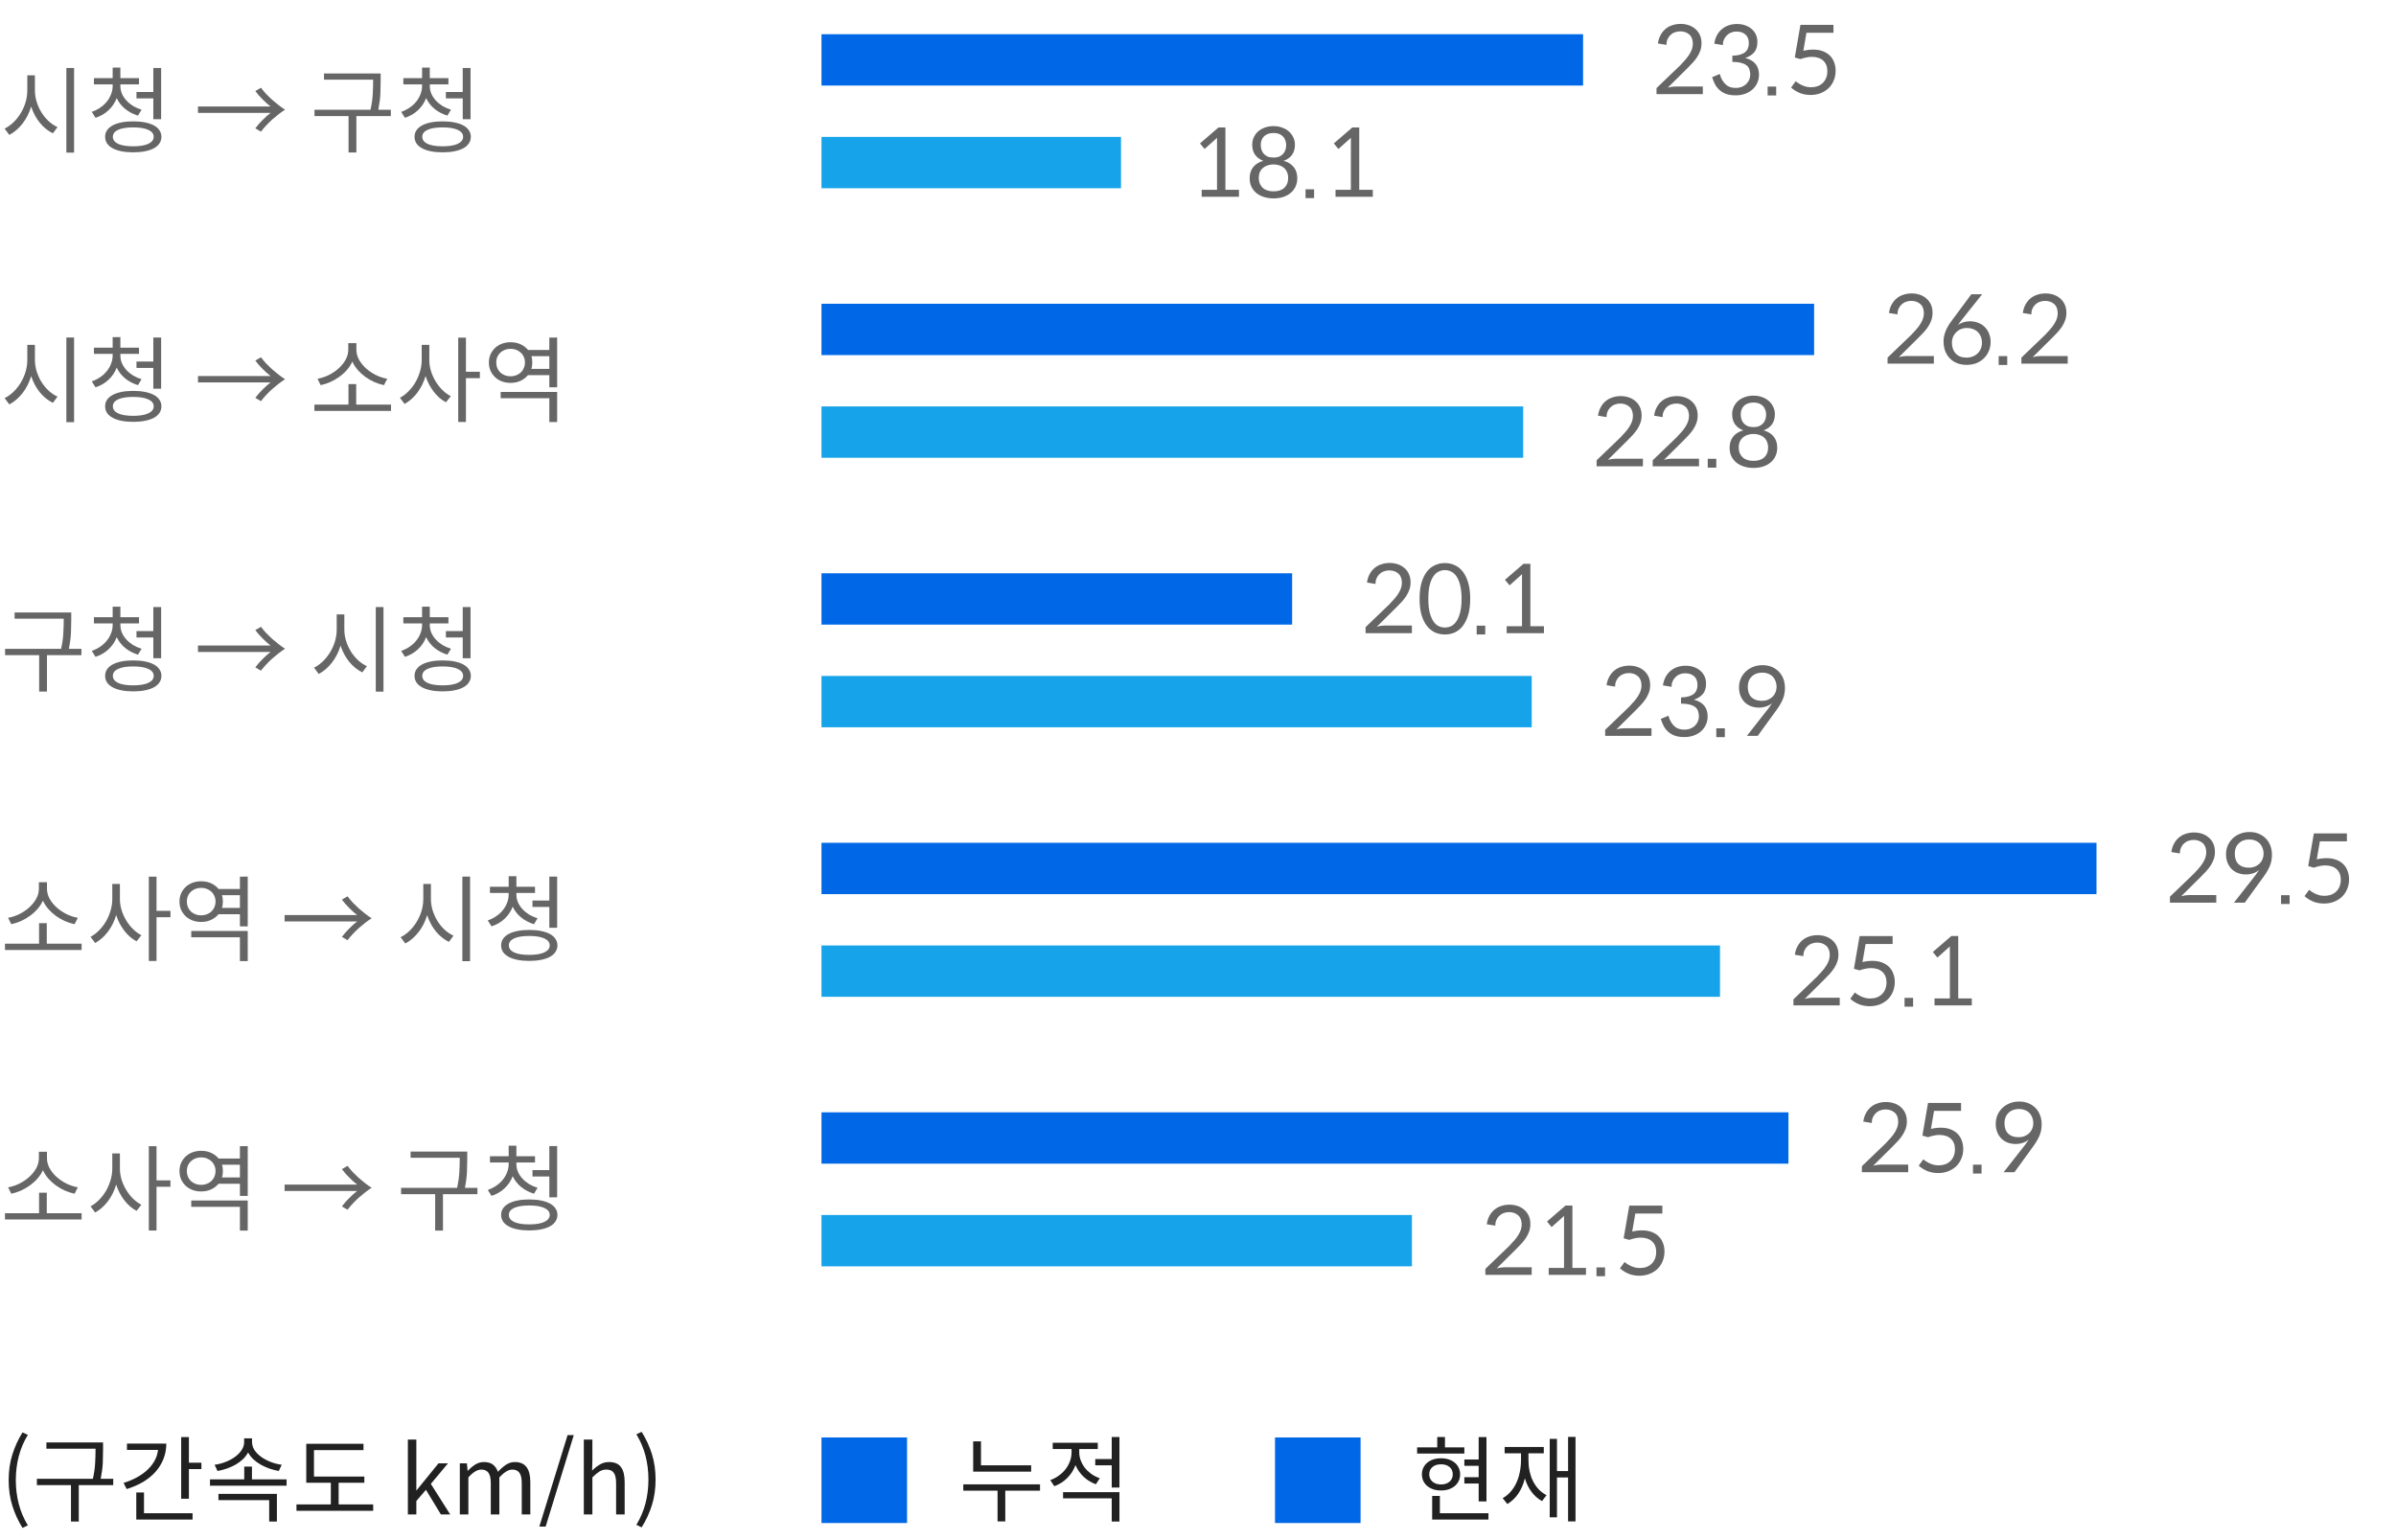 <svg width="280" height="180" viewBox="0 0 280 180" fill="none" xmlns="http://www.w3.org/2000/svg">
<path d="M8.657 17.836H7.755V7.947H8.657V17.836ZM4.081 10.576C4.081 11.023 4.151 11.471 4.29 11.918C4.429 12.358 4.616 12.769 4.851 13.15C5.093 13.531 5.375 13.872 5.698 14.173C6.021 14.466 6.362 14.694 6.721 14.855L6.182 15.581C5.61 15.302 5.1 14.892 4.653 14.349C4.213 13.799 3.876 13.168 3.641 12.457C3.414 13.212 3.076 13.876 2.629 14.448C2.182 15.02 1.668 15.46 1.089 15.768L0.539 15.031C0.898 14.855 1.239 14.613 1.562 14.305C1.885 13.997 2.167 13.645 2.409 13.249C2.651 12.853 2.842 12.428 2.981 11.973C3.12 11.511 3.19 11.045 3.19 10.576V8.805H4.081V10.576ZM16.125 13.513C15.553 13.337 15.051 13.073 14.618 12.721C14.193 12.369 13.867 11.951 13.639 11.467C13.427 12.017 13.107 12.49 12.682 12.886C12.264 13.282 11.758 13.575 11.164 13.766L10.724 13.073C11.084 12.948 11.414 12.783 11.714 12.578C12.015 12.373 12.271 12.138 12.484 11.874C12.697 11.61 12.862 11.324 12.979 11.016C13.104 10.701 13.166 10.378 13.166 10.048V9.861H10.977V9.135H13.166V7.903H14.068V9.135H16.246V9.861H14.068V10.048C14.068 10.356 14.127 10.653 14.244 10.939C14.369 11.225 14.541 11.489 14.761 11.731C14.981 11.973 15.242 12.189 15.542 12.38C15.85 12.563 16.184 12.71 16.543 12.82L16.125 13.513ZM17.918 7.947H18.831V13.931H17.918V11.5H15.949V10.752H17.918V7.947ZM15.564 14.184C16.078 14.184 16.536 14.224 16.939 14.305C17.35 14.386 17.698 14.503 17.984 14.657C18.27 14.811 18.486 15.002 18.633 15.229C18.787 15.449 18.864 15.702 18.864 15.988C18.864 16.274 18.787 16.531 18.633 16.758C18.486 16.985 18.27 17.176 17.984 17.33C17.698 17.484 17.35 17.601 16.939 17.682C16.536 17.763 16.078 17.803 15.564 17.803C15.058 17.803 14.604 17.763 14.2 17.682C13.797 17.601 13.452 17.484 13.166 17.33C12.88 17.176 12.66 16.985 12.506 16.758C12.36 16.531 12.286 16.274 12.286 15.988C12.286 15.702 12.36 15.449 12.506 15.229C12.66 15.002 12.88 14.811 13.166 14.657C13.452 14.503 13.797 14.386 14.2 14.305C14.604 14.224 15.058 14.184 15.564 14.184ZM15.564 17.099C16.32 17.099 16.906 17.004 17.324 16.813C17.75 16.615 17.962 16.34 17.962 15.988C17.962 15.636 17.75 15.365 17.324 15.174C16.906 14.983 16.32 14.888 15.564 14.888C14.809 14.888 14.222 14.983 13.804 15.174C13.393 15.365 13.188 15.636 13.188 15.988C13.188 16.34 13.393 16.615 13.804 16.813C14.222 17.004 14.809 17.099 15.564 17.099ZM31.619 12.446C31.48 12.336 31.33 12.211 31.168 12.072C31.014 11.933 30.86 11.786 30.706 11.632C30.552 11.478 30.398 11.317 30.244 11.148C30.098 10.979 29.962 10.811 29.837 10.642L30.497 10.257C30.681 10.499 30.882 10.741 31.102 10.983C31.33 11.218 31.564 11.445 31.806 11.665C32.056 11.885 32.309 12.094 32.565 12.292C32.822 12.49 33.071 12.666 33.313 12.82C33.071 12.974 32.822 13.15 32.565 13.348C32.309 13.546 32.056 13.755 31.806 13.975C31.564 14.195 31.33 14.426 31.102 14.668C30.882 14.903 30.681 15.141 30.497 15.383L29.837 14.998C29.962 14.829 30.098 14.661 30.244 14.492C30.398 14.323 30.552 14.162 30.706 14.008C30.86 13.854 31.014 13.707 31.168 13.568C31.33 13.429 31.48 13.304 31.619 13.194H23.138V12.446H31.619ZM41.647 13.568V17.825H40.734V13.568H36.752V12.831H43.297C43.451 12.12 43.539 11.493 43.561 10.95C43.59 10.407 43.605 9.905 43.605 9.443V9.311H37.863V8.585H44.485V9.443C44.485 9.905 44.474 10.407 44.452 10.95C44.43 11.493 44.349 12.12 44.21 12.831H45.673V13.568H41.647ZM52.283 13.513C51.711 13.337 51.209 13.073 50.776 12.721C50.351 12.369 50.025 11.951 49.797 11.467C49.585 12.017 49.266 12.49 48.84 12.886C48.422 13.282 47.916 13.575 47.322 13.766L46.882 13.073C47.242 12.948 47.572 12.783 47.872 12.578C48.173 12.373 48.43 12.138 48.642 11.874C48.855 11.61 49.02 11.324 49.137 11.016C49.262 10.701 49.324 10.378 49.324 10.048V9.861H47.135V9.135H49.324V7.903H50.226V9.135H52.404V9.861H50.226V10.048C50.226 10.356 50.285 10.653 50.402 10.939C50.527 11.225 50.699 11.489 50.919 11.731C51.139 11.973 51.4 12.189 51.7 12.38C52.008 12.563 52.342 12.71 52.701 12.82L52.283 13.513ZM54.076 7.947H54.989V13.931H54.076V11.5H52.107V10.752H54.076V7.947ZM51.722 14.184C52.236 14.184 52.694 14.224 53.097 14.305C53.508 14.386 53.856 14.503 54.142 14.657C54.428 14.811 54.645 15.002 54.791 15.229C54.945 15.449 55.022 15.702 55.022 15.988C55.022 16.274 54.945 16.531 54.791 16.758C54.645 16.985 54.428 17.176 54.142 17.33C53.856 17.484 53.508 17.601 53.097 17.682C52.694 17.763 52.236 17.803 51.722 17.803C51.216 17.803 50.762 17.763 50.358 17.682C49.955 17.601 49.61 17.484 49.324 17.33C49.038 17.176 48.818 16.985 48.664 16.758C48.518 16.531 48.444 16.274 48.444 15.988C48.444 15.702 48.518 15.449 48.664 15.229C48.818 15.002 49.038 14.811 49.324 14.657C49.61 14.503 49.955 14.386 50.358 14.305C50.762 14.224 51.216 14.184 51.722 14.184ZM51.722 17.099C52.478 17.099 53.064 17.004 53.482 16.813C53.908 16.615 54.12 16.34 54.12 15.988C54.12 15.636 53.908 15.365 53.482 15.174C53.064 14.983 52.478 14.888 51.722 14.888C50.967 14.888 50.38 14.983 49.962 15.174C49.552 15.365 49.346 15.636 49.346 15.988C49.346 16.34 49.552 16.615 49.962 16.813C50.38 17.004 50.967 17.099 51.722 17.099Z" fill="black" fill-opacity="0.6"/>
<rect x="96" y="4" width="89" height="6" fill="#0068E6"/>
<path d="M198.995 11H193.583V10.296L196.366 7.623C196.579 7.396 196.773 7.183 196.949 6.985C197.132 6.78 197.286 6.574 197.411 6.369C197.543 6.164 197.646 5.958 197.719 5.753C197.792 5.54 197.829 5.317 197.829 5.082C197.814 4.598 197.668 4.242 197.389 4.015C197.11 3.78 196.762 3.663 196.344 3.663C196.117 3.663 195.904 3.703 195.706 3.784C195.508 3.857 195.336 3.967 195.189 4.114C195.05 4.253 194.94 4.418 194.859 4.609C194.778 4.8 194.738 5.012 194.738 5.247L193.748 5.082C193.799 4.708 193.902 4.382 194.056 4.103C194.21 3.817 194.401 3.579 194.628 3.388C194.863 3.19 195.13 3.043 195.431 2.948C195.732 2.845 196.054 2.794 196.399 2.794C196.744 2.794 197.063 2.845 197.356 2.948C197.657 3.051 197.917 3.201 198.137 3.399C198.357 3.59 198.529 3.824 198.654 4.103C198.779 4.382 198.841 4.701 198.841 5.06C198.841 5.361 198.797 5.639 198.709 5.896C198.621 6.153 198.5 6.402 198.346 6.644C198.192 6.879 198.012 7.11 197.807 7.337C197.602 7.557 197.385 7.781 197.158 8.008L194.903 10.241C195.057 10.197 195.211 10.164 195.365 10.142C195.526 10.12 195.677 10.109 195.816 10.109H198.995V11ZM200.334 5.104C200.385 4.737 200.488 4.411 200.642 4.125C200.796 3.839 200.986 3.601 201.214 3.41C201.448 3.212 201.716 3.062 202.017 2.959C202.317 2.856 202.64 2.805 202.985 2.805C203.337 2.805 203.656 2.856 203.942 2.959C204.235 3.062 204.488 3.205 204.701 3.388C204.913 3.571 205.078 3.791 205.196 4.048C205.313 4.305 205.372 4.587 205.372 4.895C205.372 5.423 205.243 5.834 204.987 6.127C204.737 6.413 204.393 6.629 203.953 6.776C204.481 6.908 204.88 7.139 205.152 7.469C205.423 7.799 205.559 8.217 205.559 8.723C205.559 9.09 205.485 9.423 205.339 9.724C205.199 10.025 205.005 10.281 204.756 10.494C204.514 10.699 204.224 10.861 203.887 10.978C203.557 11.088 203.205 11.143 202.831 11.143C202.398 11.143 202.028 11.088 201.72 10.978C201.419 10.868 201.162 10.718 200.95 10.527C200.737 10.336 200.561 10.113 200.422 9.856C200.29 9.592 200.176 9.313 200.081 9.02L200.983 8.646C201.005 8.763 201.06 8.928 201.148 9.141C201.316 9.493 201.533 9.772 201.797 9.977C202.061 10.175 202.402 10.274 202.82 10.274C203.106 10.274 203.355 10.23 203.568 10.142C203.788 10.047 203.967 9.926 204.107 9.779C204.253 9.632 204.36 9.467 204.426 9.284C204.499 9.101 204.536 8.921 204.536 8.745C204.536 8.525 204.506 8.323 204.448 8.14C204.396 7.957 204.294 7.799 204.14 7.667C203.986 7.535 203.773 7.432 203.502 7.359C203.23 7.278 202.878 7.238 202.446 7.238V6.512C202.798 6.505 203.095 6.464 203.337 6.391C203.586 6.318 203.788 6.219 203.942 6.094C204.096 5.962 204.206 5.808 204.272 5.632C204.338 5.456 204.371 5.265 204.371 5.06C204.371 4.598 204.235 4.253 203.964 4.026C203.7 3.799 203.355 3.685 202.93 3.685C202.702 3.685 202.49 3.725 202.292 3.806C202.094 3.887 201.925 4 201.786 4.147C201.646 4.286 201.536 4.451 201.456 4.642C201.375 4.833 201.335 5.042 201.335 5.269L200.334 5.104ZM207.568 10.12V11.154H206.567V10.12H207.568ZM210.742 5.94C211.101 5.845 211.486 5.797 211.897 5.797C212.322 5.797 212.696 5.859 213.019 5.984C213.349 6.109 213.624 6.281 213.844 6.501C214.064 6.721 214.229 6.981 214.339 7.282C214.456 7.583 214.515 7.909 214.515 8.261C214.515 8.686 214.438 9.075 214.284 9.427C214.137 9.779 213.932 10.08 213.668 10.329C213.404 10.571 213.092 10.762 212.733 10.901C212.381 11.033 211.999 11.099 211.589 11.099C211.105 11.099 210.665 11.015 210.269 10.846C209.88 10.67 209.561 10.465 209.312 10.23L209.851 9.493C210.093 9.698 210.368 9.867 210.676 9.999C210.984 10.131 211.303 10.197 211.633 10.197C211.911 10.197 212.168 10.157 212.403 10.076C212.637 9.988 212.839 9.863 213.008 9.702C213.176 9.541 213.308 9.343 213.404 9.108C213.499 8.873 213.547 8.609 213.547 8.316C213.547 7.788 213.385 7.377 213.063 7.084C212.74 6.791 212.289 6.644 211.71 6.644C211.497 6.644 211.281 6.67 211.061 6.721C210.848 6.765 210.624 6.827 210.39 6.908L209.741 6.721L210.401 2.904H214.262V3.828H211.105L210.742 5.94Z" fill="black" fill-opacity="0.6"/>
<rect x="96" y="16" width="35" height="6" fill="#16A3E9"/>
<path d="M144.786 23H140.43V22.186H142.223V16.224C142.223 16.18 142.227 16.14 142.234 16.103L140.771 17.412L140.232 16.763L142.399 14.893H143.202V22.186H144.786V23ZM150.008 18.798C150.521 18.937 150.913 19.179 151.185 19.524C151.463 19.869 151.603 20.305 151.603 20.833C151.603 21.192 151.533 21.519 151.394 21.812C151.262 22.098 151.071 22.344 150.822 22.549C150.58 22.754 150.29 22.912 149.953 23.022C149.615 23.132 149.241 23.187 148.831 23.187C148.42 23.187 148.042 23.132 147.698 23.022C147.353 22.912 147.056 22.754 146.807 22.549C146.565 22.344 146.374 22.098 146.235 21.812C146.103 21.519 146.037 21.192 146.037 20.833C146.037 20.305 146.176 19.869 146.455 19.524C146.733 19.179 147.126 18.937 147.632 18.798C147.214 18.637 146.891 18.398 146.664 18.083C146.444 17.76 146.334 17.368 146.334 16.906C146.334 16.605 146.392 16.327 146.51 16.07C146.627 15.806 146.792 15.575 147.005 15.377C147.225 15.179 147.489 15.025 147.797 14.915C148.105 14.798 148.449 14.739 148.831 14.739C149.197 14.739 149.535 14.798 149.843 14.915C150.151 15.025 150.415 15.179 150.635 15.377C150.855 15.575 151.023 15.806 151.141 16.07C151.265 16.327 151.328 16.605 151.328 16.906C151.328 17.845 150.888 18.475 150.008 18.798ZM148.831 15.542C148.581 15.542 148.361 15.579 148.171 15.652C147.98 15.725 147.822 15.824 147.698 15.949C147.58 16.074 147.489 16.224 147.423 16.4C147.364 16.569 147.335 16.748 147.335 16.939C147.335 17.122 147.36 17.302 147.412 17.478C147.463 17.654 147.547 17.812 147.665 17.951C147.782 18.09 147.936 18.204 148.127 18.292C148.317 18.373 148.552 18.413 148.831 18.413C149.102 18.413 149.329 18.373 149.513 18.292C149.703 18.204 149.857 18.09 149.975 17.951C150.092 17.812 150.176 17.654 150.228 17.478C150.279 17.302 150.305 17.122 150.305 16.939C150.305 16.748 150.272 16.569 150.206 16.4C150.147 16.224 150.055 16.074 149.931 15.949C149.813 15.824 149.663 15.725 149.48 15.652C149.296 15.579 149.08 15.542 148.831 15.542ZM148.831 22.362C149.381 22.362 149.802 22.223 150.096 21.944C150.389 21.658 150.536 21.284 150.536 20.822C150.536 20.536 150.488 20.294 150.393 20.096C150.305 19.891 150.18 19.726 150.019 19.601C149.865 19.469 149.685 19.374 149.48 19.315C149.274 19.249 149.058 19.216 148.831 19.216C148.603 19.216 148.383 19.249 148.171 19.315C147.965 19.374 147.782 19.469 147.621 19.601C147.459 19.726 147.331 19.891 147.236 20.096C147.148 20.294 147.104 20.536 147.104 20.822C147.104 21.284 147.254 21.658 147.555 21.944C147.855 22.223 148.281 22.362 148.831 22.362ZM153.568 22.12V23.154H152.567V22.12H153.568ZM160.427 23H156.071V22.186H157.864V16.224C157.864 16.18 157.867 16.14 157.875 16.103L156.412 17.412L155.873 16.763L158.04 14.893H158.843V22.186H160.427V23Z" fill="black" fill-opacity="0.6"/>
<path d="M8.657 49.336H7.755V39.447H8.657V49.336ZM4.081 42.076C4.081 42.523 4.151 42.971 4.29 43.418C4.429 43.858 4.616 44.269 4.851 44.65C5.093 45.031 5.375 45.372 5.698 45.673C6.021 45.966 6.362 46.194 6.721 46.355L6.182 47.081C5.61 46.802 5.1 46.392 4.653 45.849C4.213 45.299 3.876 44.668 3.641 43.957C3.414 44.712 3.076 45.376 2.629 45.948C2.182 46.52 1.668 46.96 1.089 47.268L0.539 46.531C0.898 46.355 1.239 46.113 1.562 45.805C1.885 45.497 2.167 45.145 2.409 44.749C2.651 44.353 2.842 43.928 2.981 43.473C3.12 43.011 3.19 42.545 3.19 42.076V40.305H4.081V42.076ZM16.125 45.013C15.553 44.837 15.051 44.573 14.618 44.221C14.193 43.869 13.867 43.451 13.639 42.967C13.427 43.517 13.107 43.99 12.682 44.386C12.264 44.782 11.758 45.075 11.164 45.266L10.724 44.573C11.084 44.448 11.414 44.283 11.714 44.078C12.015 43.873 12.271 43.638 12.484 43.374C12.697 43.11 12.862 42.824 12.979 42.516C13.104 42.201 13.166 41.878 13.166 41.548V41.361H10.977V40.635H13.166V39.403H14.068V40.635H16.246V41.361H14.068V41.548C14.068 41.856 14.127 42.153 14.244 42.439C14.369 42.725 14.541 42.989 14.761 43.231C14.981 43.473 15.242 43.689 15.542 43.88C15.85 44.063 16.184 44.21 16.543 44.32L16.125 45.013ZM17.918 39.447H18.831V45.431H17.918V43H15.949V42.252H17.918V39.447ZM15.564 45.684C16.078 45.684 16.536 45.724 16.939 45.805C17.35 45.886 17.698 46.003 17.984 46.157C18.27 46.311 18.486 46.502 18.633 46.729C18.787 46.949 18.864 47.202 18.864 47.488C18.864 47.774 18.787 48.031 18.633 48.258C18.486 48.485 18.27 48.676 17.984 48.83C17.698 48.984 17.35 49.101 16.939 49.182C16.536 49.263 16.078 49.303 15.564 49.303C15.058 49.303 14.604 49.263 14.2 49.182C13.797 49.101 13.452 48.984 13.166 48.83C12.88 48.676 12.66 48.485 12.506 48.258C12.36 48.031 12.286 47.774 12.286 47.488C12.286 47.202 12.36 46.949 12.506 46.729C12.66 46.502 12.88 46.311 13.166 46.157C13.452 46.003 13.797 45.886 14.2 45.805C14.604 45.724 15.058 45.684 15.564 45.684ZM15.564 48.599C16.32 48.599 16.906 48.504 17.324 48.313C17.75 48.115 17.962 47.84 17.962 47.488C17.962 47.136 17.75 46.865 17.324 46.674C16.906 46.483 16.32 46.388 15.564 46.388C14.809 46.388 14.222 46.483 13.804 46.674C13.393 46.865 13.188 47.136 13.188 47.488C13.188 47.84 13.393 48.115 13.804 48.313C14.222 48.504 14.809 48.599 15.564 48.599ZM31.619 43.946C31.48 43.836 31.33 43.711 31.168 43.572C31.014 43.433 30.86 43.286 30.706 43.132C30.552 42.978 30.398 42.817 30.244 42.648C30.098 42.479 29.962 42.311 29.837 42.142L30.497 41.757C30.681 41.999 30.882 42.241 31.102 42.483C31.33 42.718 31.564 42.945 31.806 43.165C32.056 43.385 32.309 43.594 32.565 43.792C32.822 43.99 33.071 44.166 33.313 44.32C33.071 44.474 32.822 44.65 32.565 44.848C32.309 45.046 32.056 45.255 31.806 45.475C31.564 45.695 31.33 45.926 31.102 46.168C30.882 46.403 30.681 46.641 30.497 46.883L29.837 46.498C29.962 46.329 30.098 46.161 30.244 45.992C30.398 45.823 30.552 45.662 30.706 45.508C30.86 45.354 31.014 45.207 31.168 45.068C31.33 44.929 31.48 44.804 31.619 44.694H23.138V43.946H31.619ZM44.87 45.013C44.496 44.932 44.122 44.811 43.748 44.65C43.374 44.481 43.022 44.28 42.692 44.045C42.37 43.81 42.076 43.543 41.812 43.242C41.548 42.941 41.336 42.615 41.174 42.263C41.013 42.615 40.8 42.941 40.536 43.242C40.272 43.543 39.975 43.81 39.645 44.045C39.322 44.28 38.974 44.481 38.6 44.65C38.233 44.811 37.859 44.932 37.478 45.013L37.104 44.265C37.537 44.192 37.966 44.052 38.391 43.847C38.824 43.634 39.209 43.378 39.546 43.077C39.891 42.769 40.169 42.428 40.382 42.054C40.595 41.673 40.701 41.277 40.701 40.866V40.107H41.647V40.866C41.647 41.277 41.754 41.673 41.966 42.054C42.179 42.428 42.458 42.769 42.802 43.077C43.147 43.378 43.532 43.634 43.957 43.847C44.39 44.052 44.822 44.192 45.255 44.265L44.87 45.013ZM45.695 48.027H36.741V47.29H40.723V44.892H41.625V47.29H45.695V48.027ZM54.45 44.199V49.314H53.548V39.458H54.45V43.451H56.078V44.199H54.45ZM50.171 42.076C50.171 42.509 50.237 42.941 50.369 43.374C50.501 43.799 50.681 44.199 50.908 44.573C51.136 44.947 51.4 45.284 51.7 45.585C52.008 45.886 52.335 46.124 52.679 46.3L52.118 47.015C51.854 46.876 51.601 46.703 51.359 46.498C51.117 46.285 50.894 46.047 50.688 45.783C50.49 45.519 50.307 45.233 50.138 44.925C49.977 44.61 49.841 44.283 49.731 43.946C49.519 44.679 49.196 45.332 48.763 45.904C48.331 46.469 47.836 46.905 47.278 47.213L46.739 46.487C47.091 46.304 47.421 46.054 47.729 45.739C48.045 45.424 48.316 45.072 48.543 44.683C48.771 44.287 48.95 43.865 49.082 43.418C49.214 42.971 49.28 42.523 49.28 42.076V40.305H50.171V42.076ZM65.109 45.266H64.195V43.847H61.699C61.464 44.126 61.174 44.346 60.83 44.507C60.492 44.668 60.103 44.749 59.663 44.749C59.304 44.749 58.967 44.69 58.651 44.573C58.343 44.456 58.076 44.291 57.849 44.078C57.629 43.865 57.453 43.616 57.321 43.33C57.196 43.037 57.133 42.714 57.133 42.362C57.133 42.017 57.196 41.702 57.321 41.416C57.453 41.123 57.629 40.873 57.849 40.668C58.076 40.455 58.343 40.29 58.651 40.173C58.967 40.056 59.304 39.997 59.663 39.997C60.103 39.997 60.496 40.078 60.84 40.239C61.185 40.4 61.475 40.62 61.709 40.899H64.195V39.458L65.109 39.447V45.266ZM59.663 43.979C59.906 43.979 60.129 43.939 60.334 43.858C60.54 43.777 60.716 43.667 60.862 43.528C61.017 43.381 61.134 43.209 61.215 43.011C61.303 42.813 61.346 42.597 61.346 42.362C61.346 42.127 61.303 41.915 61.215 41.724C61.134 41.526 61.017 41.357 60.862 41.218C60.716 41.079 60.54 40.969 60.334 40.888C60.129 40.807 59.906 40.767 59.663 40.767C59.422 40.767 59.198 40.807 58.992 40.888C58.794 40.969 58.618 41.079 58.465 41.218C58.318 41.357 58.2 41.526 58.112 41.724C58.032 41.915 57.992 42.127 57.992 42.362C57.992 42.597 58.032 42.813 58.112 43.011C58.2 43.209 58.318 43.381 58.465 43.528C58.618 43.667 58.794 43.777 58.992 43.858C59.198 43.939 59.422 43.979 59.663 43.979ZM64.195 41.625H62.094C62.168 41.823 62.205 42.069 62.205 42.362C62.205 42.663 62.168 42.912 62.094 43.11H64.195V41.625ZM65.109 45.805V49.325H64.195V46.542H58.508V45.805H65.109Z" fill="black" fill-opacity="0.6"/>
<rect x="96" y="35.5" width="116" height="6" fill="#0068E6"/>
<path d="M225.995 42.5H220.583V41.796L223.366 39.123C223.579 38.896 223.773 38.683 223.949 38.485C224.132 38.28 224.286 38.074 224.411 37.869C224.543 37.664 224.646 37.458 224.719 37.253C224.792 37.04 224.829 36.817 224.829 36.582C224.814 36.098 224.668 35.742 224.389 35.515C224.11 35.28 223.762 35.163 223.344 35.163C223.117 35.163 222.904 35.203 222.706 35.284C222.508 35.357 222.336 35.467 222.189 35.614C222.05 35.753 221.94 35.918 221.859 36.109C221.778 36.3 221.738 36.512 221.738 36.747L220.748 36.582C220.799 36.208 220.902 35.882 221.056 35.603C221.21 35.317 221.401 35.079 221.628 34.888C221.863 34.69 222.13 34.543 222.431 34.448C222.732 34.345 223.054 34.294 223.399 34.294C223.744 34.294 224.063 34.345 224.356 34.448C224.657 34.551 224.917 34.701 225.137 34.899C225.357 35.09 225.529 35.324 225.654 35.603C225.779 35.882 225.841 36.201 225.841 36.56C225.841 36.861 225.797 37.139 225.709 37.396C225.621 37.653 225.5 37.902 225.346 38.144C225.192 38.379 225.012 38.61 224.807 38.837C224.602 39.057 224.385 39.281 224.158 39.508L221.903 41.741C222.057 41.697 222.211 41.664 222.365 41.642C222.526 41.62 222.677 41.609 222.816 41.609H225.995V42.5ZM229.204 37.44C229.108 37.572 229.028 37.682 228.962 37.77C228.903 37.858 228.855 37.924 228.819 37.968C229.017 37.836 229.229 37.733 229.457 37.66C229.684 37.587 229.933 37.55 230.205 37.55C230.535 37.55 230.846 37.605 231.14 37.715C231.433 37.818 231.69 37.975 231.91 38.188C232.13 38.393 232.302 38.646 232.427 38.947C232.559 39.248 232.625 39.592 232.625 39.981C232.625 40.355 232.555 40.703 232.416 41.026C232.284 41.349 232.093 41.631 231.844 41.873C231.602 42.115 231.308 42.306 230.964 42.445C230.619 42.577 230.241 42.643 229.831 42.643C229.42 42.643 229.046 42.577 228.709 42.445C228.379 42.313 228.096 42.126 227.862 41.884C227.627 41.642 227.444 41.352 227.312 41.015C227.187 40.67 227.125 40.289 227.125 39.871C227.125 39.512 227.202 39.13 227.356 38.727C227.517 38.316 227.774 37.88 228.126 37.418L230.37 34.393H231.635L229.204 37.44ZM229.809 41.796C230.073 41.796 230.315 41.752 230.535 41.664C230.762 41.576 230.953 41.455 231.107 41.301C231.268 41.147 231.393 40.964 231.481 40.751C231.569 40.538 231.613 40.307 231.613 40.058C231.613 39.794 231.569 39.556 231.481 39.343C231.393 39.123 231.272 38.94 231.118 38.793C230.964 38.646 230.78 38.533 230.568 38.452C230.355 38.371 230.124 38.331 229.875 38.331C229.603 38.331 229.358 38.379 229.138 38.474C228.925 38.562 228.742 38.687 228.588 38.848C228.434 39.002 228.313 39.182 228.225 39.387C228.144 39.592 228.104 39.809 228.104 40.036C228.104 40.564 228.25 40.989 228.544 41.312C228.837 41.635 229.259 41.796 229.809 41.796ZM234.568 41.62V42.654H233.567V41.62H234.568ZM241.636 42.5H236.224V41.796L239.007 39.123C239.219 38.896 239.414 38.683 239.59 38.485C239.773 38.28 239.927 38.074 240.052 37.869C240.184 37.664 240.286 37.458 240.36 37.253C240.433 37.04 240.47 36.817 240.47 36.582C240.455 36.098 240.308 35.742 240.03 35.515C239.751 35.28 239.403 35.163 238.985 35.163C238.757 35.163 238.545 35.203 238.347 35.284C238.149 35.357 237.976 35.467 237.83 35.614C237.69 35.753 237.58 35.918 237.5 36.109C237.419 36.3 237.379 36.512 237.379 36.747L236.389 36.582C236.44 36.208 236.543 35.882 236.697 35.603C236.851 35.317 237.041 35.079 237.269 34.888C237.503 34.69 237.771 34.543 238.072 34.448C238.372 34.345 238.695 34.294 239.04 34.294C239.384 34.294 239.703 34.345 239.997 34.448C240.297 34.551 240.558 34.701 240.778 34.899C240.998 35.09 241.17 35.324 241.295 35.603C241.419 35.882 241.482 36.201 241.482 36.56C241.482 36.861 241.438 37.139 241.35 37.396C241.262 37.653 241.141 37.902 240.987 38.144C240.833 38.379 240.653 38.61 240.448 38.837C240.242 39.057 240.026 39.281 239.799 39.508L237.544 41.741C237.698 41.697 237.852 41.664 238.006 41.642C238.167 41.62 238.317 41.609 238.457 41.609H241.636V42.5Z" fill="black" fill-opacity="0.6"/>
<rect x="96" y="47.5" width="82" height="6" fill="#16A3E9"/>
<path d="M191.995 54.5H186.583V53.796L189.366 51.123C189.579 50.896 189.773 50.683 189.949 50.485C190.132 50.28 190.286 50.074 190.411 49.869C190.543 49.664 190.646 49.458 190.719 49.253C190.792 49.04 190.829 48.817 190.829 48.582C190.814 48.098 190.668 47.742 190.389 47.515C190.11 47.28 189.762 47.163 189.344 47.163C189.117 47.163 188.904 47.203 188.706 47.284C188.508 47.357 188.336 47.467 188.189 47.614C188.05 47.753 187.94 47.918 187.859 48.109C187.778 48.3 187.738 48.512 187.738 48.747L186.748 48.582C186.799 48.208 186.902 47.882 187.056 47.603C187.21 47.317 187.401 47.079 187.628 46.888C187.863 46.69 188.13 46.543 188.431 46.448C188.732 46.345 189.054 46.294 189.399 46.294C189.744 46.294 190.063 46.345 190.356 46.448C190.657 46.551 190.917 46.701 191.137 46.899C191.357 47.09 191.529 47.324 191.654 47.603C191.779 47.882 191.841 48.201 191.841 48.56C191.841 48.861 191.797 49.139 191.709 49.396C191.621 49.653 191.5 49.902 191.346 50.144C191.192 50.379 191.012 50.61 190.807 50.837C190.602 51.057 190.385 51.281 190.158 51.508L187.903 53.741C188.057 53.697 188.211 53.664 188.365 53.642C188.526 53.62 188.677 53.609 188.816 53.609H191.995V54.5ZM198.548 54.5H193.136V53.796L195.919 51.123C196.131 50.896 196.326 50.683 196.502 50.485C196.685 50.28 196.839 50.074 196.964 49.869C197.096 49.664 197.198 49.458 197.272 49.253C197.345 49.04 197.382 48.817 197.382 48.582C197.367 48.098 197.22 47.742 196.942 47.515C196.663 47.28 196.315 47.163 195.897 47.163C195.669 47.163 195.457 47.203 195.259 47.284C195.061 47.357 194.888 47.467 194.742 47.614C194.602 47.753 194.492 47.918 194.412 48.109C194.331 48.3 194.291 48.512 194.291 48.747L193.301 48.582C193.352 48.208 193.455 47.882 193.609 47.603C193.763 47.317 193.953 47.079 194.181 46.888C194.415 46.69 194.683 46.543 194.984 46.448C195.284 46.345 195.607 46.294 195.952 46.294C196.296 46.294 196.615 46.345 196.909 46.448C197.209 46.551 197.47 46.701 197.69 46.899C197.91 47.09 198.082 47.324 198.207 47.603C198.331 47.882 198.394 48.201 198.394 48.56C198.394 48.861 198.35 49.139 198.262 49.396C198.174 49.653 198.053 49.902 197.899 50.144C197.745 50.379 197.565 50.61 197.36 50.837C197.154 51.057 196.938 51.281 196.711 51.508L194.456 53.741C194.61 53.697 194.764 53.664 194.918 53.642C195.079 53.62 195.229 53.609 195.369 53.609H198.548V54.5ZM200.568 53.62V54.654H199.567V53.62H200.568ZM206.096 50.298C206.609 50.437 207.001 50.679 207.273 51.024C207.551 51.369 207.691 51.805 207.691 52.333C207.691 52.692 207.621 53.019 207.482 53.312C207.35 53.598 207.159 53.844 206.91 54.049C206.668 54.254 206.378 54.412 206.041 54.522C205.703 54.632 205.329 54.687 204.919 54.687C204.508 54.687 204.13 54.632 203.786 54.522C203.441 54.412 203.144 54.254 202.895 54.049C202.653 53.844 202.462 53.598 202.323 53.312C202.191 53.019 202.125 52.692 202.125 52.333C202.125 51.805 202.264 51.369 202.543 51.024C202.821 50.679 203.214 50.437 203.72 50.298C203.302 50.137 202.979 49.898 202.752 49.583C202.532 49.26 202.422 48.868 202.422 48.406C202.422 48.105 202.48 47.827 202.598 47.57C202.715 47.306 202.88 47.075 203.093 46.877C203.313 46.679 203.577 46.525 203.885 46.415C204.193 46.298 204.537 46.239 204.919 46.239C205.285 46.239 205.623 46.298 205.931 46.415C206.239 46.525 206.503 46.679 206.723 46.877C206.943 47.075 207.111 47.306 207.229 47.57C207.353 47.827 207.416 48.105 207.416 48.406C207.416 49.345 206.976 49.975 206.096 50.298ZM204.919 47.042C204.669 47.042 204.449 47.079 204.259 47.152C204.068 47.225 203.91 47.324 203.786 47.449C203.668 47.574 203.577 47.724 203.511 47.9C203.452 48.069 203.423 48.248 203.423 48.439C203.423 48.622 203.448 48.802 203.5 48.978C203.551 49.154 203.635 49.312 203.753 49.451C203.87 49.59 204.024 49.704 204.215 49.792C204.405 49.873 204.64 49.913 204.919 49.913C205.19 49.913 205.417 49.873 205.601 49.792C205.791 49.704 205.945 49.59 206.063 49.451C206.18 49.312 206.264 49.154 206.316 48.978C206.367 48.802 206.393 48.622 206.393 48.439C206.393 48.248 206.36 48.069 206.294 47.9C206.235 47.724 206.143 47.574 206.019 47.449C205.901 47.324 205.751 47.225 205.568 47.152C205.384 47.079 205.168 47.042 204.919 47.042ZM204.919 53.862C205.469 53.862 205.89 53.723 206.184 53.444C206.477 53.158 206.624 52.784 206.624 52.322C206.624 52.036 206.576 51.794 206.481 51.596C206.393 51.391 206.268 51.226 206.107 51.101C205.953 50.969 205.773 50.874 205.568 50.815C205.362 50.749 205.146 50.716 204.919 50.716C204.691 50.716 204.471 50.749 204.259 50.815C204.053 50.874 203.87 50.969 203.709 51.101C203.547 51.226 203.419 51.391 203.324 51.596C203.236 51.794 203.192 52.036 203.192 52.322C203.192 52.784 203.342 53.158 203.643 53.444C203.943 53.723 204.369 53.862 204.919 53.862Z" fill="black" fill-opacity="0.6"/>
<path d="M5.489 76.568V80.825H4.576V76.568H0.594V75.831H7.139C7.293 75.12 7.381 74.493 7.403 73.95C7.432 73.407 7.447 72.905 7.447 72.443V72.311H1.705V71.585H8.327V72.443C8.327 72.905 8.316 73.407 8.294 73.95C8.272 74.493 8.191 75.12 8.052 75.831H9.515V76.568H5.489ZM16.125 76.513C15.553 76.337 15.051 76.073 14.618 75.721C14.193 75.369 13.867 74.951 13.639 74.467C13.427 75.017 13.107 75.49 12.682 75.886C12.264 76.282 11.758 76.575 11.164 76.766L10.724 76.073C11.084 75.948 11.414 75.783 11.714 75.578C12.015 75.373 12.271 75.138 12.484 74.874C12.697 74.61 12.862 74.324 12.979 74.016C13.104 73.701 13.166 73.378 13.166 73.048V72.861H10.977V72.135H13.166V70.903H14.068V72.135H16.246V72.861H14.068V73.048C14.068 73.356 14.127 73.653 14.244 73.939C14.369 74.225 14.541 74.489 14.761 74.731C14.981 74.973 15.242 75.189 15.542 75.38C15.85 75.563 16.184 75.71 16.543 75.82L16.125 76.513ZM17.918 70.947H18.831V76.931H17.918V74.5H15.949V73.752H17.918V70.947ZM15.564 77.184C16.078 77.184 16.536 77.224 16.939 77.305C17.35 77.386 17.698 77.503 17.984 77.657C18.27 77.811 18.486 78.002 18.633 78.229C18.787 78.449 18.864 78.702 18.864 78.988C18.864 79.274 18.787 79.531 18.633 79.758C18.486 79.985 18.27 80.176 17.984 80.33C17.698 80.484 17.35 80.601 16.939 80.682C16.536 80.763 16.078 80.803 15.564 80.803C15.058 80.803 14.604 80.763 14.2 80.682C13.797 80.601 13.452 80.484 13.166 80.33C12.88 80.176 12.66 79.985 12.506 79.758C12.36 79.531 12.286 79.274 12.286 78.988C12.286 78.702 12.36 78.449 12.506 78.229C12.66 78.002 12.88 77.811 13.166 77.657C13.452 77.503 13.797 77.386 14.2 77.305C14.604 77.224 15.058 77.184 15.564 77.184ZM15.564 80.099C16.32 80.099 16.906 80.004 17.324 79.813C17.75 79.615 17.962 79.34 17.962 78.988C17.962 78.636 17.75 78.365 17.324 78.174C16.906 77.983 16.32 77.888 15.564 77.888C14.809 77.888 14.222 77.983 13.804 78.174C13.393 78.365 13.188 78.636 13.188 78.988C13.188 79.34 13.393 79.615 13.804 79.813C14.222 80.004 14.809 80.099 15.564 80.099ZM31.619 75.446C31.48 75.336 31.33 75.211 31.168 75.072C31.014 74.933 30.86 74.786 30.706 74.632C30.552 74.478 30.398 74.317 30.244 74.148C30.098 73.979 29.962 73.811 29.837 73.642L30.497 73.257C30.681 73.499 30.882 73.741 31.102 73.983C31.33 74.218 31.564 74.445 31.806 74.665C32.056 74.885 32.309 75.094 32.565 75.292C32.822 75.49 33.071 75.666 33.313 75.82C33.071 75.974 32.822 76.15 32.565 76.348C32.309 76.546 32.056 76.755 31.806 76.975C31.564 77.195 31.33 77.426 31.102 77.668C30.882 77.903 30.681 78.141 30.497 78.383L29.837 77.998C29.962 77.829 30.098 77.661 30.244 77.492C30.398 77.323 30.552 77.162 30.706 77.008C30.86 76.854 31.014 76.707 31.168 76.568C31.33 76.429 31.48 76.304 31.619 76.194H23.138V75.446H31.619ZM44.815 80.836H43.913V70.947H44.815V80.836ZM40.239 73.576C40.239 74.023 40.309 74.471 40.448 74.918C40.587 75.358 40.775 75.769 41.009 76.15C41.251 76.531 41.533 76.872 41.856 77.173C42.179 77.466 42.52 77.694 42.879 77.855L42.34 78.581C41.768 78.302 41.258 77.892 40.811 77.349C40.371 76.799 40.034 76.168 39.799 75.457C39.572 76.212 39.234 76.876 38.787 77.448C38.34 78.02 37.827 78.46 37.247 78.768L36.697 78.031C37.056 77.855 37.398 77.613 37.72 77.305C38.043 76.997 38.325 76.645 38.567 76.249C38.809 75.853 39 75.428 39.139 74.973C39.279 74.511 39.348 74.045 39.348 73.576V71.805H40.239V73.576ZM52.283 76.513C51.711 76.337 51.209 76.073 50.776 75.721C50.351 75.369 50.025 74.951 49.797 74.467C49.585 75.017 49.266 75.49 48.84 75.886C48.422 76.282 47.916 76.575 47.322 76.766L46.882 76.073C47.242 75.948 47.572 75.783 47.872 75.578C48.173 75.373 48.43 75.138 48.642 74.874C48.855 74.61 49.02 74.324 49.137 74.016C49.262 73.701 49.324 73.378 49.324 73.048V72.861H47.135V72.135H49.324V70.903H50.226V72.135H52.404V72.861H50.226V73.048C50.226 73.356 50.285 73.653 50.402 73.939C50.527 74.225 50.699 74.489 50.919 74.731C51.139 74.973 51.4 75.189 51.7 75.38C52.008 75.563 52.342 75.71 52.701 75.82L52.283 76.513ZM54.076 70.947H54.989V76.931H54.076V74.5H52.107V73.752H54.076V70.947ZM51.722 77.184C52.236 77.184 52.694 77.224 53.097 77.305C53.508 77.386 53.856 77.503 54.142 77.657C54.428 77.811 54.645 78.002 54.791 78.229C54.945 78.449 55.022 78.702 55.022 78.988C55.022 79.274 54.945 79.531 54.791 79.758C54.645 79.985 54.428 80.176 54.142 80.33C53.856 80.484 53.508 80.601 53.097 80.682C52.694 80.763 52.236 80.803 51.722 80.803C51.216 80.803 50.762 80.763 50.358 80.682C49.955 80.601 49.61 80.484 49.324 80.33C49.038 80.176 48.818 79.985 48.664 79.758C48.518 79.531 48.444 79.274 48.444 78.988C48.444 78.702 48.518 78.449 48.664 78.229C48.818 78.002 49.038 77.811 49.324 77.657C49.61 77.503 49.955 77.386 50.358 77.305C50.762 77.224 51.216 77.184 51.722 77.184ZM51.722 80.099C52.478 80.099 53.064 80.004 53.482 79.813C53.908 79.615 54.12 79.34 54.12 78.988C54.12 78.636 53.908 78.365 53.482 78.174C53.064 77.983 52.478 77.888 51.722 77.888C50.967 77.888 50.38 77.983 49.962 78.174C49.552 78.365 49.346 78.636 49.346 78.988C49.346 79.34 49.552 79.615 49.962 79.813C50.38 80.004 50.967 80.099 51.722 80.099Z" fill="black" fill-opacity="0.6"/>
<rect x="96" y="67" width="55" height="6" fill="#0068E6"/>
<path d="M164.995 74H159.583V73.296L162.366 70.623C162.579 70.396 162.773 70.183 162.949 69.985C163.132 69.78 163.286 69.574 163.411 69.369C163.543 69.164 163.646 68.958 163.719 68.753C163.792 68.54 163.829 68.317 163.829 68.082C163.814 67.598 163.668 67.242 163.389 67.015C163.11 66.78 162.762 66.663 162.344 66.663C162.117 66.663 161.904 66.703 161.706 66.784C161.508 66.857 161.336 66.967 161.189 67.114C161.05 67.253 160.94 67.418 160.859 67.609C160.778 67.8 160.738 68.012 160.738 68.247L159.748 68.082C159.799 67.708 159.902 67.382 160.056 67.103C160.21 66.817 160.401 66.579 160.628 66.388C160.863 66.19 161.13 66.043 161.431 65.948C161.732 65.845 162.054 65.794 162.399 65.794C162.744 65.794 163.063 65.845 163.356 65.948C163.657 66.051 163.917 66.201 164.137 66.399C164.357 66.59 164.529 66.824 164.654 67.103C164.779 67.382 164.841 67.701 164.841 68.06C164.841 68.361 164.797 68.639 164.709 68.896C164.621 69.153 164.5 69.402 164.346 69.644C164.192 69.879 164.012 70.11 163.807 70.337C163.602 70.557 163.385 70.781 163.158 71.008L160.903 73.241C161.057 73.197 161.211 73.164 161.365 73.142C161.526 73.12 161.677 73.109 161.816 73.109H164.995V74ZM171.812 69.985C171.812 70.696 171.735 71.316 171.581 71.844C171.427 72.365 171.218 72.797 170.954 73.142C170.69 73.487 170.378 73.743 170.019 73.912C169.659 74.073 169.271 74.154 168.853 74.154C168.435 74.154 168.046 74.073 167.687 73.912C167.327 73.743 167.012 73.487 166.741 73.142C166.477 72.797 166.268 72.365 166.114 71.844C165.967 71.316 165.894 70.696 165.894 69.985C165.894 69.266 165.967 68.647 166.114 68.126C166.268 67.598 166.477 67.162 166.741 66.817C167.012 66.472 167.327 66.219 167.687 66.058C168.046 65.889 168.435 65.805 168.853 65.805C169.271 65.805 169.659 65.889 170.019 66.058C170.378 66.219 170.69 66.472 170.954 66.817C171.218 67.162 171.427 67.598 171.581 68.126C171.735 68.647 171.812 69.266 171.812 69.985ZM170.8 69.985C170.8 69.354 170.745 68.826 170.635 68.401C170.532 67.968 170.389 67.624 170.206 67.367C170.03 67.103 169.824 66.916 169.59 66.806C169.355 66.689 169.109 66.63 168.853 66.63C168.596 66.63 168.35 66.689 168.116 66.806C167.881 66.916 167.676 67.103 167.5 67.367C167.324 67.624 167.181 67.968 167.071 68.401C166.968 68.826 166.917 69.354 166.917 69.985C166.917 70.608 166.968 71.136 167.071 71.569C167.181 71.994 167.324 72.339 167.5 72.603C167.676 72.867 167.881 73.058 168.116 73.175C168.35 73.285 168.596 73.34 168.853 73.34C169.109 73.34 169.355 73.285 169.59 73.175C169.824 73.058 170.03 72.867 170.206 72.603C170.389 72.339 170.532 71.994 170.635 71.569C170.745 71.136 170.8 70.608 170.8 69.985ZM173.568 73.12V74.154H172.567V73.12H173.568ZM180.427 74H176.071V73.186H177.864V67.224C177.864 67.18 177.867 67.14 177.875 67.103L176.412 68.412L175.873 67.763L178.04 65.893H178.843V73.186H180.427V74Z" fill="black" fill-opacity="0.6"/>
<rect x="96" y="79" width="83" height="6" fill="#16A3E9"/>
<path d="M192.995 86H187.583V85.296L190.366 82.623C190.579 82.396 190.773 82.183 190.949 81.985C191.132 81.78 191.286 81.574 191.411 81.369C191.543 81.164 191.646 80.958 191.719 80.753C191.792 80.54 191.829 80.317 191.829 80.082C191.814 79.598 191.668 79.242 191.389 79.015C191.11 78.78 190.762 78.663 190.344 78.663C190.117 78.663 189.904 78.703 189.706 78.784C189.508 78.857 189.336 78.967 189.189 79.114C189.05 79.253 188.94 79.418 188.859 79.609C188.778 79.8 188.738 80.012 188.738 80.247L187.748 80.082C187.799 79.708 187.902 79.382 188.056 79.103C188.21 78.817 188.401 78.579 188.628 78.388C188.863 78.19 189.13 78.043 189.431 77.948C189.732 77.845 190.054 77.794 190.399 77.794C190.744 77.794 191.063 77.845 191.356 77.948C191.657 78.051 191.917 78.201 192.137 78.399C192.357 78.59 192.529 78.824 192.654 79.103C192.779 79.382 192.841 79.701 192.841 80.06C192.841 80.361 192.797 80.639 192.709 80.896C192.621 81.153 192.5 81.402 192.346 81.644C192.192 81.879 192.012 82.11 191.807 82.337C191.602 82.557 191.385 82.781 191.158 83.008L188.903 85.241C189.057 85.197 189.211 85.164 189.365 85.142C189.526 85.12 189.677 85.109 189.816 85.109H192.995V86ZM194.334 80.104C194.385 79.737 194.488 79.411 194.642 79.125C194.796 78.839 194.986 78.601 195.214 78.41C195.448 78.212 195.716 78.062 196.017 77.959C196.317 77.856 196.64 77.805 196.985 77.805C197.337 77.805 197.656 77.856 197.942 77.959C198.235 78.062 198.488 78.205 198.701 78.388C198.913 78.571 199.078 78.791 199.196 79.048C199.313 79.305 199.372 79.587 199.372 79.895C199.372 80.423 199.243 80.834 198.987 81.127C198.737 81.413 198.393 81.629 197.953 81.776C198.481 81.908 198.88 82.139 199.152 82.469C199.423 82.799 199.559 83.217 199.559 83.723C199.559 84.09 199.485 84.423 199.339 84.724C199.199 85.025 199.005 85.281 198.756 85.494C198.514 85.699 198.224 85.861 197.887 85.978C197.557 86.088 197.205 86.143 196.831 86.143C196.398 86.143 196.028 86.088 195.72 85.978C195.419 85.868 195.162 85.718 194.95 85.527C194.737 85.336 194.561 85.113 194.422 84.856C194.29 84.592 194.176 84.313 194.081 84.02L194.983 83.646C195.005 83.763 195.06 83.928 195.148 84.141C195.316 84.493 195.533 84.772 195.797 84.977C196.061 85.175 196.402 85.274 196.82 85.274C197.106 85.274 197.355 85.23 197.568 85.142C197.788 85.047 197.967 84.926 198.107 84.779C198.253 84.632 198.36 84.467 198.426 84.284C198.499 84.101 198.536 83.921 198.536 83.745C198.536 83.525 198.506 83.323 198.448 83.14C198.396 82.957 198.294 82.799 198.14 82.667C197.986 82.535 197.773 82.432 197.502 82.359C197.23 82.278 196.878 82.238 196.446 82.238V81.512C196.798 81.505 197.095 81.464 197.337 81.391C197.586 81.318 197.788 81.219 197.942 81.094C198.096 80.962 198.206 80.808 198.272 80.632C198.338 80.456 198.371 80.265 198.371 80.06C198.371 79.598 198.235 79.253 197.964 79.026C197.7 78.799 197.355 78.685 196.93 78.685C196.702 78.685 196.49 78.725 196.292 78.806C196.094 78.887 195.925 79 195.786 79.147C195.646 79.286 195.536 79.451 195.456 79.642C195.375 79.833 195.335 80.042 195.335 80.269L194.334 80.104ZM201.568 85.12V86.154H200.567V85.12H201.568ZM206.656 82.799C206.773 82.645 206.865 82.517 206.931 82.414C207.004 82.311 207.059 82.234 207.096 82.183C206.663 82.528 206.146 82.7 205.545 82.7C205.229 82.7 204.929 82.649 204.643 82.546C204.364 82.443 204.118 82.293 203.906 82.095C203.7 81.89 203.535 81.64 203.411 81.347C203.286 81.054 203.224 80.716 203.224 80.335C203.224 79.976 203.29 79.638 203.422 79.323C203.561 79.008 203.752 78.733 203.994 78.498C204.236 78.263 204.522 78.08 204.852 77.948C205.189 77.809 205.559 77.739 205.963 77.739C206.359 77.739 206.718 77.805 207.041 77.937C207.363 78.069 207.638 78.252 207.866 78.487C208.1 78.722 208.28 79.004 208.405 79.334C208.529 79.657 208.592 80.016 208.592 80.412C208.592 80.889 208.507 81.325 208.339 81.721C208.17 82.117 207.932 82.528 207.624 82.953L205.413 86H204.148L206.656 82.799ZM204.247 80.258C204.247 80.793 204.39 81.204 204.676 81.49C204.969 81.769 205.369 81.908 205.875 81.908C206.153 81.908 206.399 81.864 206.612 81.776C206.824 81.688 207.004 81.571 207.151 81.424C207.305 81.27 207.418 81.098 207.492 80.907C207.572 80.709 207.613 80.504 207.613 80.291C207.613 80.027 207.569 79.792 207.481 79.587C207.4 79.374 207.286 79.198 207.14 79.059C206.993 78.912 206.817 78.802 206.612 78.729C206.406 78.648 206.186 78.608 205.952 78.608C205.438 78.608 205.024 78.762 204.709 79.07C204.401 79.371 204.247 79.767 204.247 80.258Z" fill="black" fill-opacity="0.6"/>
<path d="M8.712 108.013C8.338 107.932 7.964 107.811 7.59 107.65C7.216 107.481 6.864 107.28 6.534 107.045C6.211 106.81 5.918 106.543 5.654 106.242C5.39 105.941 5.177 105.615 5.016 105.263C4.855 105.615 4.642 105.941 4.378 106.242C4.114 106.543 3.817 106.81 3.487 107.045C3.164 107.28 2.816 107.481 2.442 107.65C2.075 107.811 1.701 107.932 1.32 108.013L0.946 107.265C1.379 107.192 1.808 107.052 2.233 106.847C2.666 106.634 3.051 106.378 3.388 106.077C3.733 105.769 4.011 105.428 4.224 105.054C4.437 104.673 4.543 104.277 4.543 103.866V103.107H5.489V103.866C5.489 104.277 5.595 104.673 5.808 105.054C6.021 105.428 6.299 105.769 6.644 106.077C6.989 106.378 7.374 106.634 7.799 106.847C8.232 107.052 8.664 107.192 9.097 107.265L8.712 108.013ZM9.537 111.027H0.583V110.29H4.565V107.892H5.467V110.29H9.537V111.027ZM18.292 107.199V112.314H17.39V102.458H18.292V106.451H19.92V107.199H18.292ZM14.013 105.076C14.013 105.509 14.079 105.941 14.211 106.374C14.343 106.799 14.523 107.199 14.75 107.573C14.977 107.947 15.242 108.284 15.542 108.585C15.85 108.886 16.177 109.124 16.521 109.3L15.96 110.015C15.696 109.876 15.443 109.703 15.201 109.498C14.959 109.285 14.736 109.047 14.53 108.783C14.332 108.519 14.149 108.233 13.98 107.925C13.819 107.61 13.683 107.283 13.573 106.946C13.361 107.679 13.038 108.332 12.605 108.904C12.172 109.469 11.678 109.905 11.12 110.213L10.581 109.487C10.933 109.304 11.263 109.054 11.571 108.739C11.886 108.424 12.158 108.072 12.385 107.683C12.613 107.287 12.792 106.865 12.924 106.418C13.056 105.971 13.122 105.523 13.122 105.076V103.305H14.013V105.076ZM28.95 108.266H28.037V106.847H25.54C25.306 107.126 25.016 107.346 24.671 107.507C24.334 107.668 23.945 107.749 23.505 107.749C23.146 107.749 22.809 107.69 22.493 107.573C22.185 107.456 21.918 107.291 21.69 107.078C21.47 106.865 21.294 106.616 21.162 106.33C21.038 106.037 20.975 105.714 20.975 105.362C20.975 105.017 21.038 104.702 21.162 104.416C21.294 104.123 21.47 103.873 21.69 103.668C21.918 103.455 22.185 103.29 22.493 103.173C22.809 103.056 23.146 102.997 23.505 102.997C23.945 102.997 24.338 103.078 24.682 103.239C25.027 103.4 25.317 103.62 25.551 103.899H28.037V102.458L28.95 102.447V108.266ZM23.505 106.979C23.747 106.979 23.971 106.939 24.176 106.858C24.382 106.777 24.558 106.667 24.704 106.528C24.858 106.381 24.976 106.209 25.056 106.011C25.144 105.813 25.188 105.597 25.188 105.362C25.188 105.127 25.144 104.915 25.056 104.724C24.976 104.526 24.858 104.357 24.704 104.218C24.558 104.079 24.382 103.969 24.176 103.888C23.971 103.807 23.747 103.767 23.505 103.767C23.263 103.767 23.04 103.807 22.834 103.888C22.636 103.969 22.46 104.079 22.306 104.218C22.16 104.357 22.042 104.526 21.954 104.724C21.874 104.915 21.833 105.127 21.833 105.362C21.833 105.597 21.874 105.813 21.954 106.011C22.042 106.209 22.16 106.381 22.306 106.528C22.46 106.667 22.636 106.777 22.834 106.858C23.04 106.939 23.263 106.979 23.505 106.979ZM28.037 104.625H25.936C26.01 104.823 26.046 105.069 26.046 105.362C26.046 105.663 26.01 105.912 25.936 106.11H28.037V104.625ZM28.95 108.805V112.325H28.037V109.542H22.35V108.805H28.95ZM41.738 106.946C41.599 106.836 41.449 106.711 41.287 106.572C41.133 106.433 40.979 106.286 40.825 106.132C40.671 105.978 40.517 105.817 40.363 105.648C40.217 105.479 40.081 105.311 39.956 105.142L40.616 104.757C40.8 104.999 41.001 105.241 41.221 105.483C41.449 105.718 41.683 105.945 41.925 106.165C42.175 106.385 42.428 106.594 42.684 106.792C42.941 106.99 43.19 107.166 43.432 107.32C43.19 107.474 42.941 107.65 42.684 107.848C42.428 108.046 42.175 108.255 41.925 108.475C41.683 108.695 41.449 108.926 41.221 109.168C41.001 109.403 40.8 109.641 40.616 109.883L39.956 109.498C40.081 109.329 40.217 109.161 40.363 108.992C40.517 108.823 40.671 108.662 40.825 108.508C40.979 108.354 41.133 108.207 41.287 108.068C41.449 107.929 41.599 107.804 41.738 107.694H33.257V106.946H41.738ZM54.934 112.336H54.032V102.447H54.934V112.336ZM50.358 105.076C50.358 105.523 50.428 105.971 50.567 106.418C50.707 106.858 50.894 107.269 51.128 107.65C51.37 108.031 51.653 108.372 51.975 108.673C52.298 108.966 52.639 109.194 52.998 109.355L52.459 110.081C51.887 109.802 51.378 109.392 50.93 108.849C50.49 108.299 50.153 107.668 49.918 106.957C49.691 107.712 49.354 108.376 48.906 108.948C48.459 109.52 47.946 109.96 47.366 110.268L46.816 109.531C47.176 109.355 47.517 109.113 47.839 108.805C48.162 108.497 48.444 108.145 48.686 107.749C48.928 107.353 49.119 106.928 49.258 106.473C49.398 106.011 49.467 105.545 49.467 105.076V103.305H50.358V105.076ZM62.403 108.013C61.831 107.837 61.328 107.573 60.895 107.221C60.47 106.869 60.144 106.451 59.916 105.967C59.704 106.517 59.385 106.99 58.959 107.386C58.541 107.782 58.035 108.075 57.441 108.266L57.002 107.573C57.361 107.448 57.691 107.283 57.992 107.078C58.292 106.873 58.549 106.638 58.761 106.374C58.974 106.11 59.139 105.824 59.257 105.516C59.381 105.201 59.444 104.878 59.444 104.548V104.361H57.255V103.635H59.444V102.403H60.346V103.635H62.523V104.361H60.346V104.548C60.346 104.856 60.404 105.153 60.522 105.439C60.646 105.725 60.819 105.989 61.038 106.231C61.258 106.473 61.519 106.689 61.819 106.88C62.127 107.063 62.461 107.21 62.821 107.32L62.403 108.013ZM64.195 102.447H65.109V108.431H64.195V106H62.227V105.252H64.195V102.447ZM61.842 108.684C62.355 108.684 62.813 108.724 63.217 108.805C63.627 108.886 63.975 109.003 64.261 109.157C64.547 109.311 64.764 109.502 64.91 109.729C65.064 109.949 65.141 110.202 65.141 110.488C65.141 110.774 65.064 111.031 64.91 111.258C64.764 111.485 64.547 111.676 64.261 111.83C63.975 111.984 63.627 112.101 63.217 112.182C62.813 112.263 62.355 112.303 61.842 112.303C61.336 112.303 60.881 112.263 60.477 112.182C60.074 112.101 59.73 111.984 59.444 111.83C59.157 111.676 58.938 111.485 58.783 111.258C58.637 111.031 58.563 110.774 58.563 110.488C58.563 110.202 58.637 109.949 58.783 109.729C58.938 109.502 59.157 109.311 59.444 109.157C59.73 109.003 60.074 108.886 60.477 108.805C60.881 108.724 61.336 108.684 61.842 108.684ZM61.842 111.599C62.597 111.599 63.184 111.504 63.602 111.313C64.027 111.115 64.24 110.84 64.24 110.488C64.24 110.136 64.027 109.865 63.602 109.674C63.184 109.483 62.597 109.388 61.842 109.388C61.086 109.388 60.499 109.483 60.081 109.674C59.671 109.865 59.465 110.136 59.465 110.488C59.465 110.84 59.671 111.115 60.081 111.313C60.499 111.504 61.086 111.599 61.842 111.599Z" fill="black" fill-opacity="0.6"/>
<rect x="96" y="98.5" width="149" height="6" fill="#0068E6"/>
<path d="M258.995 105.5H253.583V104.796L256.366 102.123C256.579 101.896 256.773 101.683 256.949 101.485C257.132 101.28 257.286 101.074 257.411 100.869C257.543 100.664 257.646 100.458 257.719 100.253C257.792 100.04 257.829 99.817 257.829 99.582C257.814 99.098 257.668 98.742 257.389 98.515C257.11 98.28 256.762 98.163 256.344 98.163C256.117 98.163 255.904 98.203 255.706 98.284C255.508 98.357 255.336 98.467 255.189 98.614C255.05 98.753 254.94 98.918 254.859 99.109C254.778 99.3 254.738 99.512 254.738 99.747L253.748 99.582C253.799 99.208 253.902 98.882 254.056 98.603C254.21 98.317 254.401 98.079 254.628 97.888C254.863 97.69 255.13 97.543 255.431 97.448C255.732 97.345 256.054 97.294 256.399 97.294C256.744 97.294 257.063 97.345 257.356 97.448C257.657 97.551 257.917 97.701 258.137 97.899C258.357 98.09 258.529 98.324 258.654 98.603C258.779 98.882 258.841 99.201 258.841 99.56C258.841 99.861 258.797 100.139 258.709 100.396C258.621 100.653 258.5 100.902 258.346 101.144C258.192 101.379 258.012 101.61 257.807 101.837C257.602 102.057 257.385 102.281 257.158 102.508L254.903 104.741C255.057 104.697 255.211 104.664 255.365 104.642C255.526 104.62 255.677 104.609 255.816 104.609H258.995V105.5ZM263.568 102.299C263.685 102.145 263.777 102.017 263.843 101.914C263.916 101.811 263.971 101.734 264.008 101.683C263.575 102.028 263.058 102.2 262.457 102.2C262.141 102.2 261.841 102.149 261.555 102.046C261.276 101.943 261.03 101.793 260.818 101.595C260.612 101.39 260.447 101.14 260.323 100.847C260.198 100.554 260.136 100.216 260.136 99.835C260.136 99.476 260.202 99.138 260.334 98.823C260.473 98.508 260.664 98.233 260.906 97.998C261.148 97.763 261.434 97.58 261.764 97.448C262.101 97.309 262.471 97.239 262.875 97.239C263.271 97.239 263.63 97.305 263.953 97.437C264.275 97.569 264.55 97.752 264.778 97.987C265.012 98.222 265.192 98.504 265.317 98.834C265.441 99.157 265.504 99.516 265.504 99.912C265.504 100.389 265.419 100.825 265.251 101.221C265.082 101.617 264.844 102.028 264.536 102.453L262.325 105.5H261.06L263.568 102.299ZM261.159 99.758C261.159 100.293 261.302 100.704 261.588 100.99C261.881 101.269 262.281 101.408 262.787 101.408C263.065 101.408 263.311 101.364 263.524 101.276C263.736 101.188 263.916 101.071 264.063 100.924C264.217 100.77 264.33 100.598 264.404 100.407C264.484 100.209 264.525 100.004 264.525 99.791C264.525 99.527 264.481 99.292 264.393 99.087C264.312 98.874 264.198 98.698 264.052 98.559C263.905 98.412 263.729 98.302 263.524 98.229C263.318 98.148 263.098 98.108 262.864 98.108C262.35 98.108 261.936 98.262 261.621 98.57C261.313 98.871 261.159 99.267 261.159 99.758ZM267.568 104.62V105.654H266.567V104.62H267.568ZM270.742 100.44C271.101 100.345 271.486 100.297 271.897 100.297C272.322 100.297 272.696 100.359 273.019 100.484C273.349 100.609 273.624 100.781 273.844 101.001C274.064 101.221 274.229 101.481 274.339 101.782C274.456 102.083 274.515 102.409 274.515 102.761C274.515 103.186 274.438 103.575 274.284 103.927C274.137 104.279 273.932 104.58 273.668 104.829C273.404 105.071 273.092 105.262 272.733 105.401C272.381 105.533 271.999 105.599 271.589 105.599C271.105 105.599 270.665 105.515 270.269 105.346C269.88 105.17 269.561 104.965 269.312 104.73L269.851 103.993C270.093 104.198 270.368 104.367 270.676 104.499C270.984 104.631 271.303 104.697 271.633 104.697C271.911 104.697 272.168 104.657 272.403 104.576C272.637 104.488 272.839 104.363 273.008 104.202C273.176 104.041 273.308 103.843 273.404 103.608C273.499 103.373 273.547 103.109 273.547 102.816C273.547 102.288 273.385 101.877 273.063 101.584C272.74 101.291 272.289 101.144 271.71 101.144C271.497 101.144 271.281 101.17 271.061 101.221C270.848 101.265 270.624 101.327 270.39 101.408L269.741 101.221L270.401 97.404H274.262V98.328H271.105L270.742 100.44Z" fill="black" fill-opacity="0.6"/>
<rect x="96" y="110.5" width="105" height="6" fill="#16A3E9"/>
<path d="M214.995 117.5H209.583V116.796L212.366 114.123C212.579 113.896 212.773 113.683 212.949 113.485C213.132 113.28 213.286 113.074 213.411 112.869C213.543 112.664 213.646 112.458 213.719 112.253C213.792 112.04 213.829 111.817 213.829 111.582C213.814 111.098 213.668 110.742 213.389 110.515C213.11 110.28 212.762 110.163 212.344 110.163C212.117 110.163 211.904 110.203 211.706 110.284C211.508 110.357 211.336 110.467 211.189 110.614C211.05 110.753 210.94 110.918 210.859 111.109C210.778 111.3 210.738 111.512 210.738 111.747L209.748 111.582C209.799 111.208 209.902 110.882 210.056 110.603C210.21 110.317 210.401 110.079 210.628 109.888C210.863 109.69 211.13 109.543 211.431 109.448C211.732 109.345 212.054 109.294 212.399 109.294C212.744 109.294 213.063 109.345 213.356 109.448C213.657 109.551 213.917 109.701 214.137 109.899C214.357 110.09 214.529 110.324 214.654 110.603C214.779 110.882 214.841 111.201 214.841 111.56C214.841 111.861 214.797 112.139 214.709 112.396C214.621 112.653 214.5 112.902 214.346 113.144C214.192 113.379 214.012 113.61 213.807 113.837C213.602 114.057 213.385 114.281 213.158 114.508L210.903 116.741C211.057 116.697 211.211 116.664 211.365 116.642C211.526 116.62 211.677 116.609 211.816 116.609H214.995V117.5ZM217.654 112.44C218.013 112.345 218.398 112.297 218.809 112.297C219.234 112.297 219.608 112.359 219.931 112.484C220.261 112.609 220.536 112.781 220.756 113.001C220.976 113.221 221.141 113.481 221.251 113.782C221.368 114.083 221.427 114.409 221.427 114.761C221.427 115.186 221.35 115.575 221.196 115.927C221.049 116.279 220.844 116.58 220.58 116.829C220.316 117.071 220.004 117.262 219.645 117.401C219.293 117.533 218.911 117.599 218.501 117.599C218.017 117.599 217.577 117.515 217.181 117.346C216.792 117.17 216.473 116.965 216.224 116.73L216.763 115.993C217.005 116.198 217.28 116.367 217.588 116.499C217.896 116.631 218.215 116.697 218.545 116.697C218.823 116.697 219.08 116.657 219.315 116.576C219.549 116.488 219.751 116.363 219.92 116.202C220.088 116.041 220.22 115.843 220.316 115.608C220.411 115.373 220.459 115.109 220.459 114.816C220.459 114.288 220.297 113.877 219.975 113.584C219.652 113.291 219.201 113.144 218.622 113.144C218.409 113.144 218.193 113.17 217.973 113.221C217.76 113.265 217.536 113.327 217.302 113.408L216.653 113.221L217.313 109.404H221.174V110.328H218.017L217.654 112.44ZM223.568 116.62V117.654H222.567V116.62H223.568ZM230.427 117.5H226.071V116.686H227.864V110.724C227.864 110.68 227.867 110.64 227.875 110.603L226.412 111.912L225.873 111.263L228.04 109.393H228.843V116.686H230.427V117.5Z" fill="black" fill-opacity="0.6"/>
<path d="M8.712 139.513C8.338 139.432 7.964 139.311 7.59 139.15C7.216 138.981 6.864 138.78 6.534 138.545C6.211 138.31 5.918 138.043 5.654 137.742C5.39 137.441 5.177 137.115 5.016 136.763C4.855 137.115 4.642 137.441 4.378 137.742C4.114 138.043 3.817 138.31 3.487 138.545C3.164 138.78 2.816 138.981 2.442 139.15C2.075 139.311 1.701 139.432 1.32 139.513L0.946 138.765C1.379 138.692 1.808 138.552 2.233 138.347C2.666 138.134 3.051 137.878 3.388 137.577C3.733 137.269 4.011 136.928 4.224 136.554C4.437 136.173 4.543 135.777 4.543 135.366V134.607H5.489V135.366C5.489 135.777 5.595 136.173 5.808 136.554C6.021 136.928 6.299 137.269 6.644 137.577C6.989 137.878 7.374 138.134 7.799 138.347C8.232 138.552 8.664 138.692 9.097 138.765L8.712 139.513ZM9.537 142.527H0.583V141.79H4.565V139.392H5.467V141.79H9.537V142.527ZM18.292 138.699V143.814H17.39V133.958H18.292V137.951H19.92V138.699H18.292ZM14.013 136.576C14.013 137.009 14.079 137.441 14.211 137.874C14.343 138.299 14.523 138.699 14.75 139.073C14.977 139.447 15.242 139.784 15.542 140.085C15.85 140.386 16.177 140.624 16.521 140.8L15.96 141.515C15.696 141.376 15.443 141.203 15.201 140.998C14.959 140.785 14.736 140.547 14.53 140.283C14.332 140.019 14.149 139.733 13.98 139.425C13.819 139.11 13.683 138.783 13.573 138.446C13.361 139.179 13.038 139.832 12.605 140.404C12.172 140.969 11.678 141.405 11.12 141.713L10.581 140.987C10.933 140.804 11.263 140.554 11.571 140.239C11.886 139.924 12.158 139.572 12.385 139.183C12.613 138.787 12.792 138.365 12.924 137.918C13.056 137.471 13.122 137.023 13.122 136.576V134.805H14.013V136.576ZM28.95 139.766H28.037V138.347H25.54C25.306 138.626 25.016 138.846 24.671 139.007C24.334 139.168 23.945 139.249 23.505 139.249C23.146 139.249 22.809 139.19 22.493 139.073C22.185 138.956 21.918 138.791 21.69 138.578C21.47 138.365 21.294 138.116 21.162 137.83C21.038 137.537 20.975 137.214 20.975 136.862C20.975 136.517 21.038 136.202 21.162 135.916C21.294 135.623 21.47 135.373 21.69 135.168C21.918 134.955 22.185 134.79 22.493 134.673C22.809 134.556 23.146 134.497 23.505 134.497C23.945 134.497 24.338 134.578 24.682 134.739C25.027 134.9 25.317 135.12 25.551 135.399H28.037V133.958L28.95 133.947V139.766ZM23.505 138.479C23.747 138.479 23.971 138.439 24.176 138.358C24.382 138.277 24.558 138.167 24.704 138.028C24.858 137.881 24.976 137.709 25.056 137.511C25.144 137.313 25.188 137.097 25.188 136.862C25.188 136.627 25.144 136.415 25.056 136.224C24.976 136.026 24.858 135.857 24.704 135.718C24.558 135.579 24.382 135.469 24.176 135.388C23.971 135.307 23.747 135.267 23.505 135.267C23.263 135.267 23.04 135.307 22.834 135.388C22.636 135.469 22.46 135.579 22.306 135.718C22.16 135.857 22.042 136.026 21.954 136.224C21.874 136.415 21.833 136.627 21.833 136.862C21.833 137.097 21.874 137.313 21.954 137.511C22.042 137.709 22.16 137.881 22.306 138.028C22.46 138.167 22.636 138.277 22.834 138.358C23.04 138.439 23.263 138.479 23.505 138.479ZM28.037 136.125H25.936C26.01 136.323 26.046 136.569 26.046 136.862C26.046 137.163 26.01 137.412 25.936 137.61H28.037V136.125ZM28.95 140.305V143.825H28.037V141.042H22.35V140.305H28.95ZM41.738 138.446C41.599 138.336 41.449 138.211 41.287 138.072C41.133 137.933 40.979 137.786 40.825 137.632C40.671 137.478 40.517 137.317 40.363 137.148C40.217 136.979 40.081 136.811 39.956 136.642L40.616 136.257C40.8 136.499 41.001 136.741 41.221 136.983C41.449 137.218 41.683 137.445 41.925 137.665C42.175 137.885 42.428 138.094 42.684 138.292C42.941 138.49 43.19 138.666 43.432 138.82C43.19 138.974 42.941 139.15 42.684 139.348C42.428 139.546 42.175 139.755 41.925 139.975C41.683 140.195 41.449 140.426 41.221 140.668C41.001 140.903 40.8 141.141 40.616 141.383L39.956 140.998C40.081 140.829 40.217 140.661 40.363 140.492C40.517 140.323 40.671 140.162 40.825 140.008C40.979 139.854 41.133 139.707 41.287 139.568C41.449 139.429 41.599 139.304 41.738 139.194H33.257V138.446H41.738ZM51.766 139.568V143.825H50.853V139.568H46.871V138.831H53.416C53.57 138.12 53.658 137.493 53.68 136.95C53.71 136.407 53.724 135.905 53.724 135.443V135.311H47.982V134.585H54.604V135.443C54.604 135.905 54.593 136.407 54.571 136.95C54.549 137.493 54.469 138.12 54.329 138.831H55.792V139.568H51.766ZM62.403 139.513C61.831 139.337 61.328 139.073 60.895 138.721C60.47 138.369 60.144 137.951 59.916 137.467C59.704 138.017 59.385 138.49 58.959 138.886C58.541 139.282 58.035 139.575 57.441 139.766L57.002 139.073C57.361 138.948 57.691 138.783 57.992 138.578C58.292 138.373 58.549 138.138 58.761 137.874C58.974 137.61 59.139 137.324 59.257 137.016C59.381 136.701 59.444 136.378 59.444 136.048V135.861H57.255V135.135H59.444V133.903H60.346V135.135H62.523V135.861H60.346V136.048C60.346 136.356 60.404 136.653 60.522 136.939C60.646 137.225 60.819 137.489 61.038 137.731C61.258 137.973 61.519 138.189 61.819 138.38C62.127 138.563 62.461 138.71 62.821 138.82L62.403 139.513ZM64.195 133.947H65.109V139.931H64.195V137.5H62.227V136.752H64.195V133.947ZM61.842 140.184C62.355 140.184 62.813 140.224 63.217 140.305C63.627 140.386 63.975 140.503 64.261 140.657C64.547 140.811 64.764 141.002 64.91 141.229C65.064 141.449 65.141 141.702 65.141 141.988C65.141 142.274 65.064 142.531 64.91 142.758C64.764 142.985 64.547 143.176 64.261 143.33C63.975 143.484 63.627 143.601 63.217 143.682C62.813 143.763 62.355 143.803 61.842 143.803C61.336 143.803 60.881 143.763 60.477 143.682C60.074 143.601 59.73 143.484 59.444 143.33C59.157 143.176 58.938 142.985 58.783 142.758C58.637 142.531 58.563 142.274 58.563 141.988C58.563 141.702 58.637 141.449 58.783 141.229C58.938 141.002 59.157 140.811 59.444 140.657C59.73 140.503 60.074 140.386 60.477 140.305C60.881 140.224 61.336 140.184 61.842 140.184ZM61.842 143.099C62.597 143.099 63.184 143.004 63.602 142.813C64.027 142.615 64.24 142.34 64.24 141.988C64.24 141.636 64.027 141.365 63.602 141.174C63.184 140.983 62.597 140.888 61.842 140.888C61.086 140.888 60.499 140.983 60.081 141.174C59.671 141.365 59.465 141.636 59.465 141.988C59.465 142.34 59.671 142.615 60.081 142.813C60.499 143.004 61.086 143.099 61.842 143.099Z" fill="black" fill-opacity="0.6"/>
<rect x="96" y="130" width="113" height="6" fill="#0068E6"/>
<path d="M222.995 137H217.583V136.296L220.366 133.623C220.579 133.396 220.773 133.183 220.949 132.985C221.132 132.78 221.286 132.574 221.411 132.369C221.543 132.164 221.646 131.958 221.719 131.753C221.792 131.54 221.829 131.317 221.829 131.082C221.814 130.598 221.668 130.242 221.389 130.015C221.11 129.78 220.762 129.663 220.344 129.663C220.117 129.663 219.904 129.703 219.706 129.784C219.508 129.857 219.336 129.967 219.189 130.114C219.05 130.253 218.94 130.418 218.859 130.609C218.778 130.8 218.738 131.012 218.738 131.247L217.748 131.082C217.799 130.708 217.902 130.382 218.056 130.103C218.21 129.817 218.401 129.579 218.628 129.388C218.863 129.19 219.13 129.043 219.431 128.948C219.732 128.845 220.054 128.794 220.399 128.794C220.744 128.794 221.063 128.845 221.356 128.948C221.657 129.051 221.917 129.201 222.137 129.399C222.357 129.59 222.529 129.824 222.654 130.103C222.779 130.382 222.841 130.701 222.841 131.06C222.841 131.361 222.797 131.639 222.709 131.896C222.621 132.153 222.5 132.402 222.346 132.644C222.192 132.879 222.012 133.11 221.807 133.337C221.602 133.557 221.385 133.781 221.158 134.008L218.903 136.241C219.057 136.197 219.211 136.164 219.365 136.142C219.526 136.12 219.677 136.109 219.816 136.109H222.995V137ZM225.654 131.94C226.013 131.845 226.398 131.797 226.809 131.797C227.234 131.797 227.608 131.859 227.931 131.984C228.261 132.109 228.536 132.281 228.756 132.501C228.976 132.721 229.141 132.981 229.251 133.282C229.368 133.583 229.427 133.909 229.427 134.261C229.427 134.686 229.35 135.075 229.196 135.427C229.049 135.779 228.844 136.08 228.58 136.329C228.316 136.571 228.004 136.762 227.645 136.901C227.293 137.033 226.911 137.099 226.501 137.099C226.017 137.099 225.577 137.015 225.181 136.846C224.792 136.67 224.473 136.465 224.224 136.23L224.763 135.493C225.005 135.698 225.28 135.867 225.588 135.999C225.896 136.131 226.215 136.197 226.545 136.197C226.823 136.197 227.08 136.157 227.315 136.076C227.549 135.988 227.751 135.863 227.92 135.702C228.088 135.541 228.22 135.343 228.316 135.108C228.411 134.873 228.459 134.609 228.459 134.316C228.459 133.788 228.297 133.377 227.975 133.084C227.652 132.791 227.201 132.644 226.622 132.644C226.409 132.644 226.193 132.67 225.973 132.721C225.76 132.765 225.536 132.827 225.302 132.908L224.653 132.721L225.313 128.904H229.174V129.828H226.017L225.654 131.94ZM231.568 136.12V137.154H230.567V136.12H231.568ZM236.656 133.799C236.773 133.645 236.865 133.517 236.931 133.414C237.004 133.311 237.059 133.234 237.096 133.183C236.663 133.528 236.146 133.7 235.545 133.7C235.229 133.7 234.929 133.649 234.643 133.546C234.364 133.443 234.118 133.293 233.906 133.095C233.7 132.89 233.535 132.64 233.411 132.347C233.286 132.054 233.224 131.716 233.224 131.335C233.224 130.976 233.29 130.638 233.422 130.323C233.561 130.008 233.752 129.733 233.994 129.498C234.236 129.263 234.522 129.08 234.852 128.948C235.189 128.809 235.559 128.739 235.963 128.739C236.359 128.739 236.718 128.805 237.041 128.937C237.363 129.069 237.638 129.252 237.866 129.487C238.1 129.722 238.28 130.004 238.405 130.334C238.529 130.657 238.592 131.016 238.592 131.412C238.592 131.889 238.507 132.325 238.339 132.721C238.17 133.117 237.932 133.528 237.624 133.953L235.413 137H234.148L236.656 133.799ZM234.247 131.258C234.247 131.793 234.39 132.204 234.676 132.49C234.969 132.769 235.369 132.908 235.875 132.908C236.153 132.908 236.399 132.864 236.612 132.776C236.824 132.688 237.004 132.571 237.151 132.424C237.305 132.27 237.418 132.098 237.492 131.907C237.572 131.709 237.613 131.504 237.613 131.291C237.613 131.027 237.569 130.792 237.481 130.587C237.4 130.374 237.286 130.198 237.14 130.059C236.993 129.912 236.817 129.802 236.612 129.729C236.406 129.648 236.186 129.608 235.952 129.608C235.438 129.608 235.024 129.762 234.709 130.07C234.401 130.371 234.247 130.767 234.247 131.258Z" fill="black" fill-opacity="0.6"/>
<rect x="96" y="142" width="69" height="6" fill="#16A3E9"/>
<path d="M178.995 149H173.583V148.296L176.366 145.623C176.579 145.396 176.773 145.183 176.949 144.985C177.132 144.78 177.286 144.574 177.411 144.369C177.543 144.164 177.646 143.958 177.719 143.753C177.792 143.54 177.829 143.317 177.829 143.082C177.814 142.598 177.668 142.242 177.389 142.015C177.11 141.78 176.762 141.663 176.344 141.663C176.117 141.663 175.904 141.703 175.706 141.784C175.508 141.857 175.336 141.967 175.189 142.114C175.05 142.253 174.94 142.418 174.859 142.609C174.778 142.8 174.738 143.012 174.738 143.247L173.748 143.082C173.799 142.708 173.902 142.382 174.056 142.103C174.21 141.817 174.401 141.579 174.628 141.388C174.863 141.19 175.13 141.043 175.431 140.948C175.732 140.845 176.054 140.794 176.399 140.794C176.744 140.794 177.063 140.845 177.356 140.948C177.657 141.051 177.917 141.201 178.137 141.399C178.357 141.59 178.529 141.824 178.654 142.103C178.779 142.382 178.841 142.701 178.841 143.06C178.841 143.361 178.797 143.639 178.709 143.896C178.621 144.153 178.5 144.402 178.346 144.644C178.192 144.879 178.012 145.11 177.807 145.337C177.602 145.557 177.385 145.781 177.158 146.008L174.903 148.241C175.057 148.197 175.211 148.164 175.365 148.142C175.526 148.12 175.677 148.109 175.816 148.109H178.995V149ZM185.339 149H180.983V148.186H182.776V142.224C182.776 142.18 182.779 142.14 182.787 142.103L181.324 143.412L180.785 142.763L182.952 140.893H183.755V148.186H185.339V149ZM187.568 148.12V149.154H186.567V148.12H187.568ZM190.742 143.94C191.101 143.845 191.486 143.797 191.897 143.797C192.322 143.797 192.696 143.859 193.019 143.984C193.349 144.109 193.624 144.281 193.844 144.501C194.064 144.721 194.229 144.981 194.339 145.282C194.456 145.583 194.515 145.909 194.515 146.261C194.515 146.686 194.438 147.075 194.284 147.427C194.137 147.779 193.932 148.08 193.668 148.329C193.404 148.571 193.092 148.762 192.733 148.901C192.381 149.033 191.999 149.099 191.589 149.099C191.105 149.099 190.665 149.015 190.269 148.846C189.88 148.67 189.561 148.465 189.312 148.23L189.851 147.493C190.093 147.698 190.368 147.867 190.676 147.999C190.984 148.131 191.303 148.197 191.633 148.197C191.911 148.197 192.168 148.157 192.403 148.076C192.637 147.988 192.839 147.863 193.008 147.702C193.176 147.541 193.308 147.343 193.404 147.108C193.499 146.873 193.547 146.609 193.547 146.316C193.547 145.788 193.385 145.377 193.063 145.084C192.74 144.791 192.289 144.644 191.71 144.644C191.497 144.644 191.281 144.67 191.061 144.721C190.848 144.765 190.624 144.827 190.39 144.908L189.741 144.721L190.401 140.904H194.262V141.828H191.105L190.742 143.94Z" fill="black" fill-opacity="0.6"/>
<path d="M2.629 178.573C2.123 177.752 1.727 176.886 1.441 175.977C1.155 175.068 1.012 174.07 1.012 172.985C1.012 171.907 1.155 170.913 1.441 170.004C1.727 169.095 2.123 168.229 2.629 167.408L3.256 167.694C2.772 168.493 2.416 169.333 2.189 170.213C1.962 171.093 1.848 172.017 1.848 172.985C1.848 173.953 1.962 174.877 2.189 175.757C2.416 176.637 2.772 177.477 3.256 178.276L2.629 178.573ZM9.206 173.568V177.825H8.293V173.568H4.311V172.831H10.856C11.01 172.12 11.098 171.493 11.12 170.95C11.149 170.407 11.164 169.905 11.164 169.443V169.311H5.422V168.585H12.044V169.443C12.044 169.905 12.033 170.407 12.011 170.95C11.989 171.493 11.908 172.12 11.769 172.831H13.232V173.568H9.206ZM23.538 171.698H22.075V175.163H21.173V167.958H22.075V170.95H23.538V171.698ZM19.435 168.717C19.435 169.355 19.325 169.949 19.105 170.499C18.892 171.049 18.584 171.551 18.181 172.006C17.785 172.453 17.301 172.849 16.729 173.194C16.157 173.531 15.515 173.81 14.804 174.03L14.441 173.315C15.02 173.132 15.545 172.912 16.014 172.655C16.491 172.391 16.901 172.094 17.246 171.764C17.598 171.434 17.877 171.075 18.082 170.686C18.295 170.297 18.423 169.887 18.467 169.454H14.837V168.717H19.435ZM22.504 176.857V177.594H15.926V174.426H16.828V176.857H22.504ZM32.579 171.918C32.205 171.852 31.835 171.757 31.468 171.632C31.109 171.5 30.771 171.346 30.456 171.17C30.141 170.987 29.855 170.778 29.598 170.543C29.349 170.301 29.147 170.037 28.993 169.751C28.839 170.037 28.637 170.301 28.388 170.543C28.139 170.778 27.856 170.987 27.541 171.17C27.226 171.346 26.885 171.5 26.518 171.632C26.159 171.757 25.792 171.852 25.418 171.918L25.077 171.192C25.517 171.133 25.942 171.023 26.353 170.862C26.771 170.701 27.141 170.503 27.464 170.268C27.787 170.033 28.043 169.769 28.234 169.476C28.432 169.183 28.531 168.871 28.531 168.541V168.101H29.455V168.541C29.455 168.871 29.55 169.183 29.741 169.476C29.939 169.769 30.199 170.033 30.522 170.268C30.852 170.503 31.222 170.701 31.633 170.862C32.051 171.023 32.48 171.133 32.92 171.192L32.579 171.918ZM33.492 173.634H24.538V172.897H28.542V171.401H29.444V172.897H33.492V173.634ZM32.359 174.591V177.825H31.457V175.328H25.528V174.591H32.359ZM43.611 176.571H34.646V175.823H38.661V173.293H35.79V168.739H42.478V169.476H36.692V172.567H42.577V173.293H39.574V175.823H43.611V176.571ZM48.655 168.244V174.184H48.677L51.24 171.027H52.351L50.349 173.425L52.615 177H51.526L49.777 174.118L48.655 175.427V177H47.665V168.244H48.655ZM54.56 171.027L54.648 171.896H54.681C54.937 171.61 55.22 171.368 55.528 171.17C55.843 170.972 56.18 170.873 56.54 170.873C57.002 170.873 57.361 170.976 57.618 171.181C57.874 171.386 58.065 171.665 58.19 172.017C58.498 171.68 58.809 171.405 59.125 171.192C59.44 170.979 59.785 170.873 60.159 170.873C60.782 170.873 61.24 171.071 61.534 171.467C61.827 171.856 61.974 172.439 61.974 173.216V177H60.973V173.348C60.973 172.776 60.881 172.369 60.698 172.127C60.522 171.878 60.243 171.753 59.862 171.753C59.422 171.753 58.919 172.057 58.355 172.666V177H57.354V173.348C57.354 172.776 57.262 172.369 57.079 172.127C56.903 171.878 56.624 171.753 56.243 171.753C55.781 171.753 55.278 172.057 54.736 172.666V177H53.735V171.027H54.56ZM67.053 167.727L63.764 178.419H63.027L66.327 167.727H67.053ZM69.227 168.244V170.642L69.194 171.874C69.472 171.595 69.769 171.361 70.085 171.17C70.4 170.972 70.763 170.873 71.174 170.873C71.819 170.873 72.285 171.071 72.571 171.467C72.857 171.856 73 172.439 73 173.216V177H71.999V173.348C71.999 172.776 71.907 172.369 71.724 172.127C71.548 171.878 71.262 171.753 70.866 171.753C70.558 171.753 70.283 171.83 70.041 171.984C69.799 172.138 69.528 172.365 69.227 172.666V177H68.226V168.244H69.227ZM74.368 178.21C74.853 177.411 75.208 176.571 75.436 175.691C75.663 174.811 75.776 173.887 75.776 172.919C75.776 171.951 75.663 171.027 75.436 170.147C75.208 169.267 74.853 168.427 74.368 167.628L74.984 167.342C75.498 168.163 75.897 169.029 76.183 169.938C76.469 170.847 76.612 171.841 76.612 172.919C76.612 174.004 76.469 175.002 76.183 175.911C75.897 176.82 75.498 177.686 74.984 178.507L74.368 178.21Z" fill="black" fill-opacity="0.87"/>
<rect x="96" y="168" width="10" height="10" fill="#0068E6"/>
<path d="M113.727 171.995V168.453H114.64V171.258H120.503V171.995H113.727ZM117.478 174.217V177.814H116.576V174.217H112.572V173.48H121.537V174.217H117.478ZM130.82 173.854H129.918V171.258H127.993V170.521H129.918V167.947H130.82V173.854ZM128.07 173.469C127.52 173.271 127.04 172.978 126.629 172.589C126.218 172.2 125.903 171.749 125.683 171.236C125.47 171.808 125.148 172.31 124.715 172.743C124.29 173.168 123.787 173.487 123.208 173.7L122.735 172.985C123.102 172.853 123.435 172.677 123.736 172.457C124.044 172.237 124.308 171.984 124.528 171.698C124.748 171.412 124.917 171.104 125.034 170.774C125.159 170.444 125.221 170.103 125.221 169.751V169.355H123.021V168.618H128.29V169.355H126.123V169.751C126.123 170.066 126.182 170.378 126.299 170.686C126.416 170.994 126.578 171.284 126.783 171.555C126.996 171.819 127.249 172.057 127.542 172.27C127.835 172.475 128.162 172.64 128.521 172.765L128.07 173.469ZM130.82 174.393V177.825H129.918V175.119H124.231V174.393H130.82Z" fill="black" fill-opacity="0.87"/>
<rect x="149" y="168" width="10" height="10" fill="#0068E6"/>
<path d="M165.605 169.883V169.157H167.959V167.947H168.861V169.157H171.127V169.883H165.605ZM172.799 167.958H173.712V175.471H172.799V173.381H171.127V172.644H172.799V171.313H171.127V170.576H172.799V167.958ZM170.632 172.303C170.632 172.589 170.577 172.849 170.467 173.084C170.357 173.311 170.203 173.509 170.005 173.678C169.807 173.839 169.572 173.968 169.301 174.063C169.03 174.151 168.729 174.195 168.399 174.195C168.069 174.195 167.768 174.151 167.497 174.063C167.226 173.968 166.991 173.839 166.793 173.678C166.595 173.509 166.441 173.311 166.331 173.084C166.221 172.849 166.166 172.589 166.166 172.303C166.166 172.024 166.221 171.771 166.331 171.544C166.441 171.309 166.595 171.111 166.793 170.95C166.991 170.781 167.226 170.653 167.497 170.565C167.768 170.477 168.069 170.433 168.399 170.433C168.729 170.433 169.03 170.477 169.301 170.565C169.572 170.653 169.807 170.781 170.005 170.95C170.203 171.111 170.357 171.309 170.467 171.544C170.577 171.771 170.632 172.024 170.632 172.303ZM167.024 172.303C167.024 172.655 167.149 172.941 167.398 173.161C167.647 173.381 167.981 173.491 168.399 173.491C168.817 173.491 169.151 173.381 169.4 173.161C169.649 172.941 169.774 172.655 169.774 172.303C169.774 171.951 169.649 171.669 169.4 171.456C169.151 171.243 168.817 171.137 168.399 171.137C167.981 171.137 167.647 171.243 167.398 171.456C167.149 171.669 167.024 171.951 167.024 172.303ZM173.943 177.594H167.365V174.833H168.267V176.857H173.943V177.594ZM184.117 177.814H183.248V172.677H181.95V177.33H181.103V168.167H181.95V171.929H183.248V167.936H184.117V177.814ZM178.617 170.62C178.617 171.075 178.661 171.511 178.749 171.929C178.837 172.347 178.969 172.736 179.145 173.095C179.321 173.447 179.541 173.766 179.805 174.052C180.069 174.331 180.377 174.562 180.729 174.745L180.201 175.438C179.717 175.167 179.306 174.804 178.969 174.349C178.632 173.894 178.375 173.37 178.199 172.776C177.854 174.162 177.172 175.163 176.153 175.779L175.603 175.097C175.955 174.899 176.263 174.65 176.527 174.349C176.798 174.041 177.022 173.696 177.198 173.315C177.381 172.926 177.517 172.505 177.605 172.05C177.7 171.595 177.748 171.119 177.748 170.62V169.85H175.834V169.113H180.41V169.85H178.617V170.62Z" fill="black" fill-opacity="0.87"/>
</svg>
